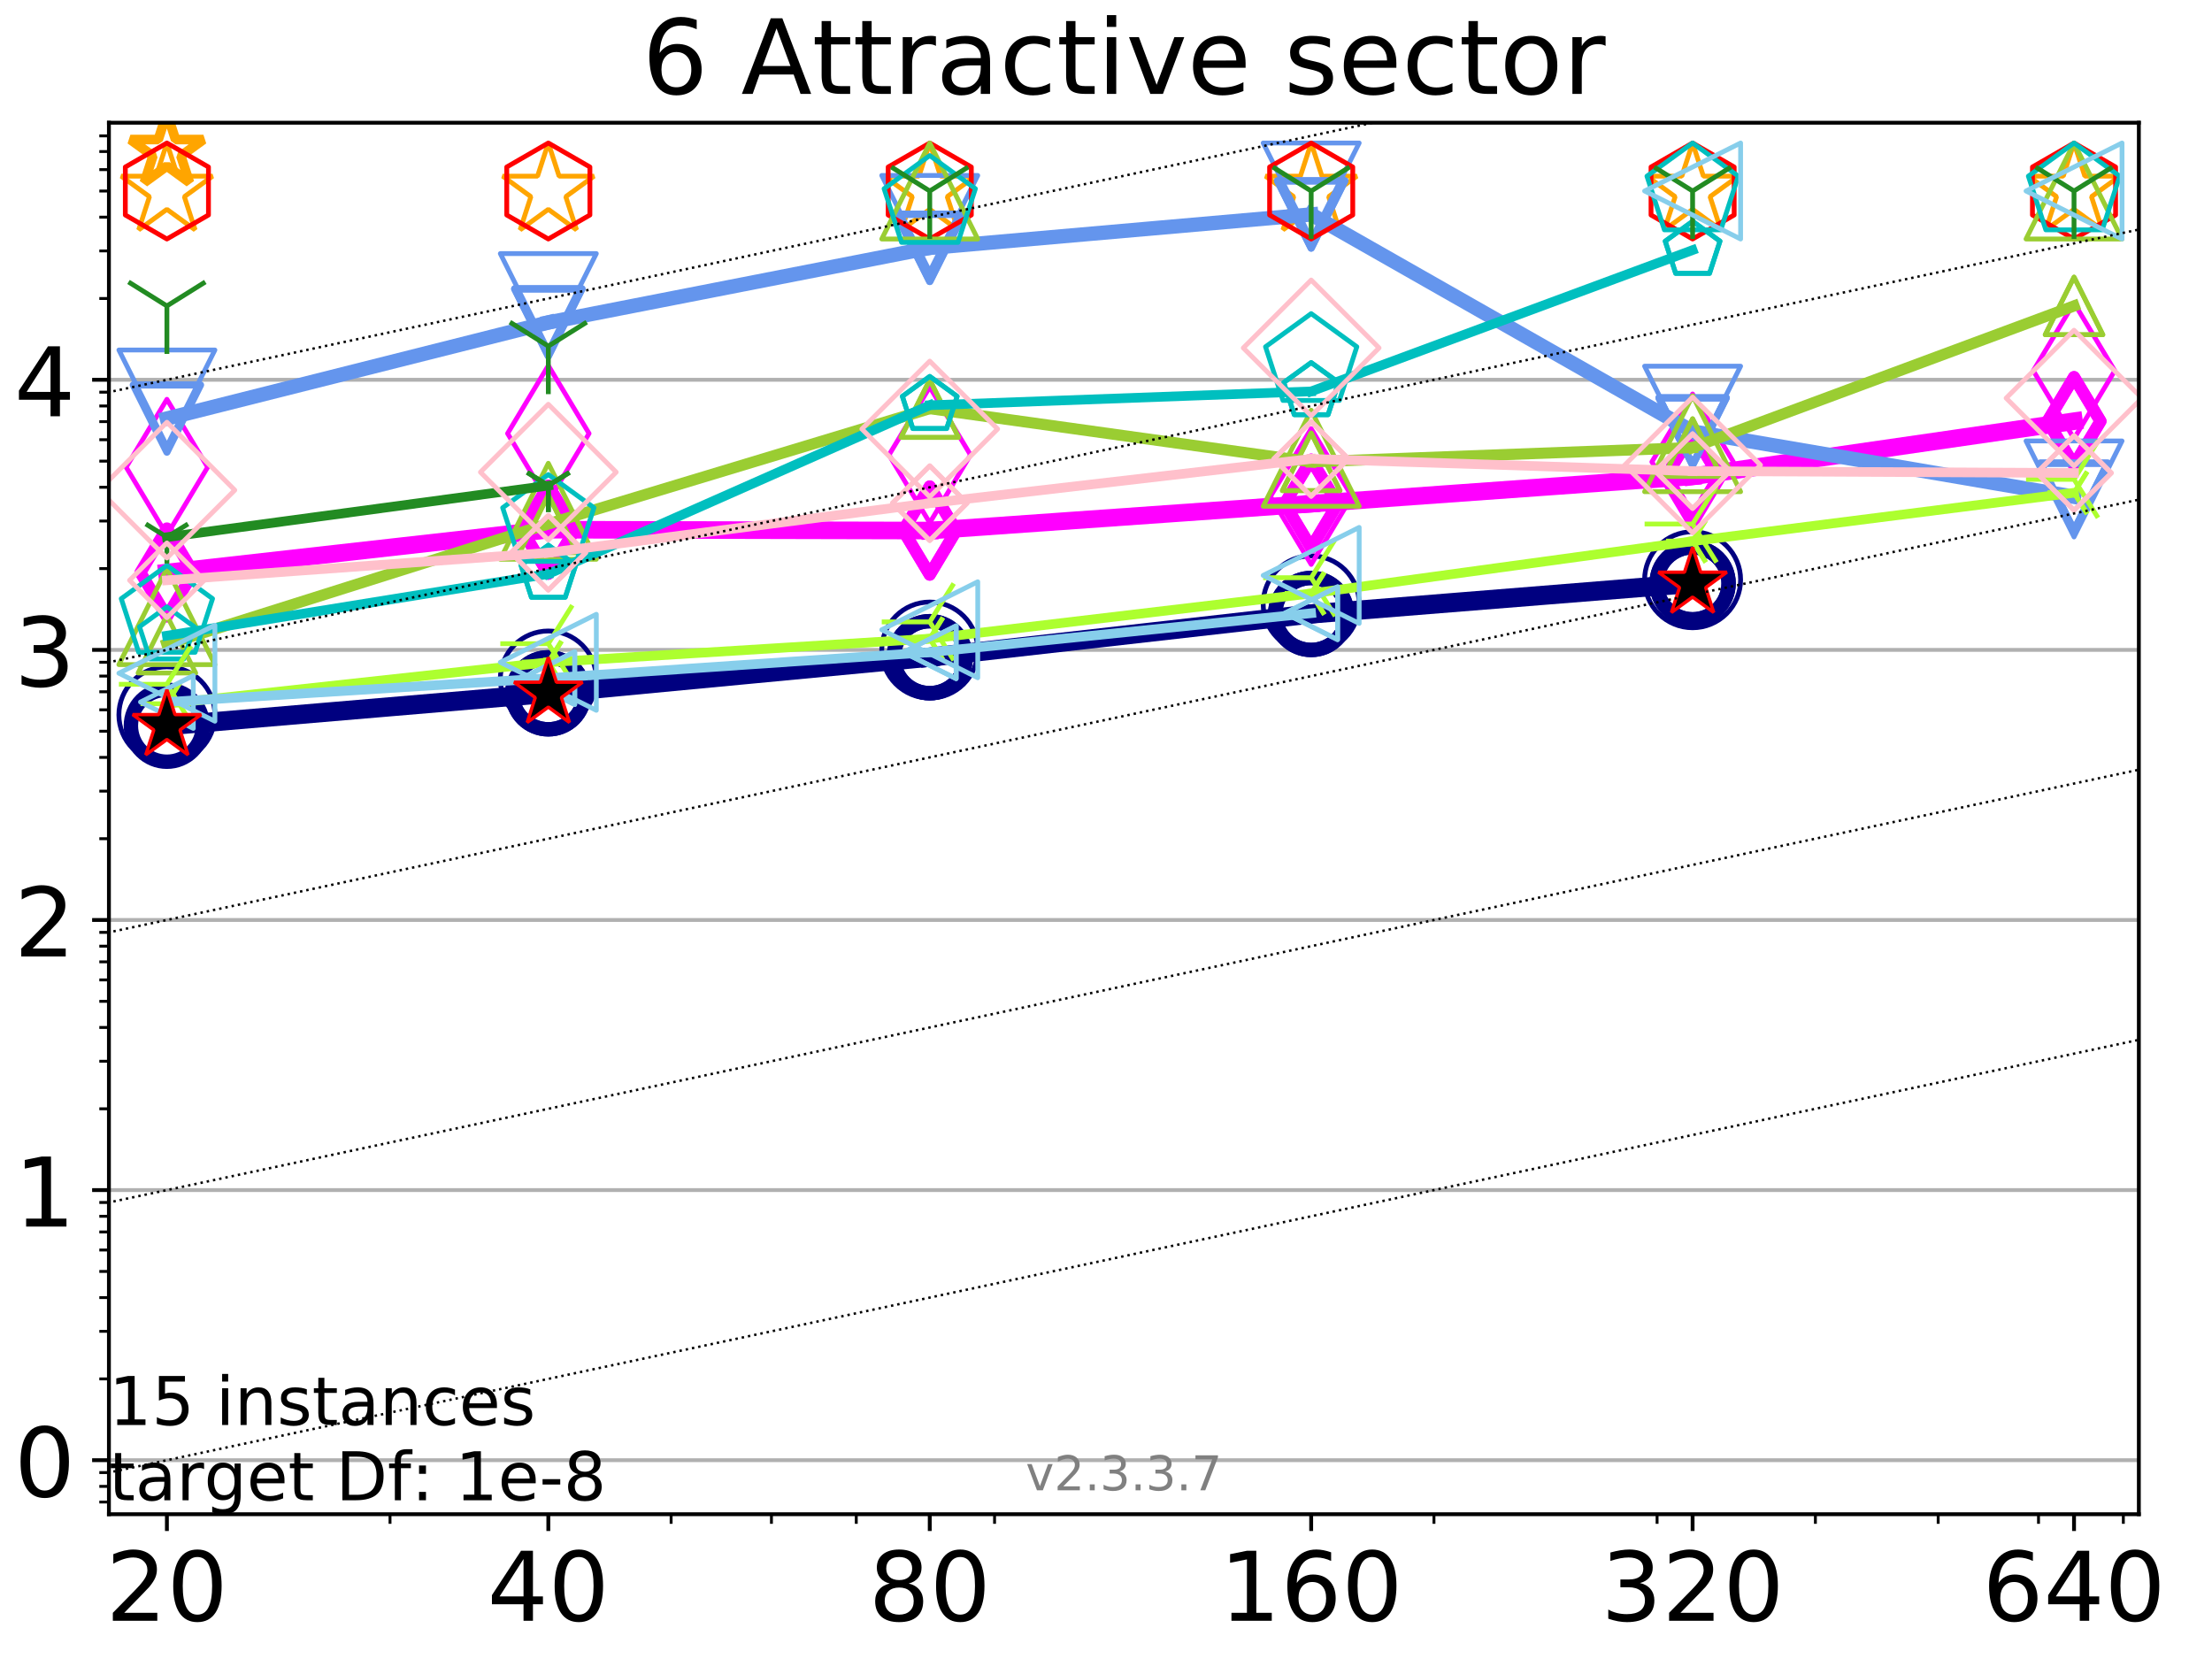 <?xml version="1.0" encoding="utf-8" standalone="no"?>
<!DOCTYPE svg PUBLIC "-//W3C//DTD SVG 1.1//EN"
  "http://www.w3.org/Graphics/SVG/1.1/DTD/svg11.dtd">
<!-- Created with matplotlib (https://matplotlib.org/) -->
<svg height="345.6pt" version="1.1" viewBox="0 0 460.8 345.6" width="460.8pt" xmlns="http://www.w3.org/2000/svg" xmlns:xlink="http://www.w3.org/1999/xlink">
 <defs>
  <style type="text/css">
*{stroke-linecap:butt;stroke-linejoin:round;}
  </style>
 </defs>
 <g id="figure_1">
  <g id="patch_1">
   <path d="M 0 345.6 
L 460.8 345.6 
L 460.8 0 
L 0 0 
z
" style="fill:#ffffff;"/>
  </g>
  <g id="axes_1">
   <g id="patch_2">
    <path d="M 22.69 315.44 
L 445.56 315.44 
L 445.56 25.56 
L 22.69 25.56 
z
" style="fill:#ffffff;"/>
   </g>
   <g id="matplotlib.axis_1">
    <g id="xtick_1">
     <g id="line2d_1">
      <defs>
       <path d="M 0 0 
L 0 3.5 
" id="mae8a6506c6" style="stroke:#000000;stroke-width:0.8;"/>
      </defs>
      <g>
       <use style="stroke:#000000;stroke-width:0.8;" x="34.768" xlink:href="#mae8a6506c6" y="315.44"/>
      </g>
     </g>
     <g id="text_1">
      <!-- 20 -->
      <defs>
       <path d="M 19.188 8.297 
L 53.609 8.297 
L 53.609 0 
L 7.328 0 
L 7.328 8.297 
Q 12.938 14.109 22.625 23.891 
Q 32.328 33.688 34.812 36.531 
Q 39.547 41.844 41.422 45.531 
Q 43.312 49.219 43.312 52.781 
Q 43.312 58.594 39.234 62.25 
Q 35.156 65.922 28.609 65.922 
Q 23.969 65.922 18.812 64.312 
Q 13.672 62.703 7.812 59.422 
L 7.812 69.391 
Q 13.766 71.781 18.938 73 
Q 24.125 74.219 28.422 74.219 
Q 39.75 74.219 46.484 68.547 
Q 53.219 62.891 53.219 53.422 
Q 53.219 48.922 51.531 44.891 
Q 49.859 40.875 45.406 35.406 
Q 44.188 33.984 37.641 27.219 
Q 31.109 20.453 19.188 8.297 
z
" id="DejaVuSans-50"/>
       <path d="M 31.781 66.406 
Q 24.172 66.406 20.328 58.906 
Q 16.5 51.422 16.5 36.375 
Q 16.5 21.391 20.328 13.891 
Q 24.172 6.391 31.781 6.391 
Q 39.453 6.391 43.281 13.891 
Q 47.125 21.391 47.125 36.375 
Q 47.125 51.422 43.281 58.906 
Q 39.453 66.406 31.781 66.406 
z
M 31.781 74.219 
Q 44.047 74.219 50.516 64.516 
Q 56.984 54.828 56.984 36.375 
Q 56.984 17.969 50.516 8.266 
Q 44.047 -1.422 31.781 -1.422 
Q 19.531 -1.422 13.062 8.266 
Q 6.594 17.969 6.594 36.375 
Q 6.594 54.828 13.062 64.516 
Q 19.531 74.219 31.781 74.219 
z
" id="DejaVuSans-48"/>
      </defs>
      <g transform="translate(22.043 337.637)scale(0.2 -0.2)">
       <use xlink:href="#DejaVuSans-50"/>
       <use x="63.623" xlink:href="#DejaVuSans-48"/>
      </g>
     </g>
    </g>
    <g id="xtick_2">
     <g id="line2d_2">
      <g>
       <use style="stroke:#000000;stroke-width:0.8;" x="114.226" xlink:href="#mae8a6506c6" y="315.44"/>
      </g>
     </g>
     <g id="text_2">
      <!-- 40 -->
      <defs>
       <path d="M 37.797 64.312 
L 12.891 25.391 
L 37.797 25.391 
z
M 35.203 72.906 
L 47.609 72.906 
L 47.609 25.391 
L 58.016 25.391 
L 58.016 17.188 
L 47.609 17.188 
L 47.609 0 
L 37.797 0 
L 37.797 17.188 
L 4.891 17.188 
L 4.891 26.703 
z
" id="DejaVuSans-52"/>
      </defs>
      <g transform="translate(101.501 337.637)scale(0.2 -0.2)">
       <use xlink:href="#DejaVuSans-52"/>
       <use x="63.623" xlink:href="#DejaVuSans-48"/>
      </g>
     </g>
    </g>
    <g id="xtick_3">
     <g id="line2d_3">
      <g>
       <use style="stroke:#000000;stroke-width:0.8;" x="193.684" xlink:href="#mae8a6506c6" y="315.44"/>
      </g>
     </g>
     <g id="text_3">
      <!-- 80 -->
      <defs>
       <path d="M 31.781 34.625 
Q 24.75 34.625 20.719 30.859 
Q 16.703 27.094 16.703 20.516 
Q 16.703 13.922 20.719 10.156 
Q 24.75 6.391 31.781 6.391 
Q 38.812 6.391 42.859 10.172 
Q 46.922 13.969 46.922 20.516 
Q 46.922 27.094 42.891 30.859 
Q 38.875 34.625 31.781 34.625 
z
M 21.922 38.812 
Q 15.578 40.375 12.031 44.719 
Q 8.5 49.078 8.5 55.328 
Q 8.5 64.062 14.719 69.141 
Q 20.953 74.219 31.781 74.219 
Q 42.672 74.219 48.875 69.141 
Q 55.078 64.062 55.078 55.328 
Q 55.078 49.078 51.531 44.719 
Q 48 40.375 41.703 38.812 
Q 48.828 37.156 52.797 32.312 
Q 56.781 27.484 56.781 20.516 
Q 56.781 9.906 50.312 4.234 
Q 43.844 -1.422 31.781 -1.422 
Q 19.734 -1.422 13.25 4.234 
Q 6.781 9.906 6.781 20.516 
Q 6.781 27.484 10.781 32.312 
Q 14.797 37.156 21.922 38.812 
z
M 18.312 54.391 
Q 18.312 48.734 21.844 45.562 
Q 25.391 42.391 31.781 42.391 
Q 38.141 42.391 41.719 45.562 
Q 45.312 48.734 45.312 54.391 
Q 45.312 60.062 41.719 63.234 
Q 38.141 66.406 31.781 66.406 
Q 25.391 66.406 21.844 63.234 
Q 18.312 60.062 18.312 54.391 
z
" id="DejaVuSans-56"/>
      </defs>
      <g transform="translate(180.959 337.637)scale(0.2 -0.2)">
       <use xlink:href="#DejaVuSans-56"/>
       <use x="63.623" xlink:href="#DejaVuSans-48"/>
      </g>
     </g>
    </g>
    <g id="xtick_4">
     <g id="line2d_4">
      <g>
       <use style="stroke:#000000;stroke-width:0.8;" x="273.142" xlink:href="#mae8a6506c6" y="315.44"/>
      </g>
     </g>
     <g id="text_4">
      <!-- 160 -->
      <defs>
       <path d="M 12.406 8.297 
L 28.516 8.297 
L 28.516 63.922 
L 10.984 60.406 
L 10.984 69.391 
L 28.422 72.906 
L 38.281 72.906 
L 38.281 8.297 
L 54.391 8.297 
L 54.391 0 
L 12.406 0 
z
" id="DejaVuSans-49"/>
       <path d="M 33.016 40.375 
Q 26.375 40.375 22.484 35.828 
Q 18.609 31.297 18.609 23.391 
Q 18.609 15.531 22.484 10.953 
Q 26.375 6.391 33.016 6.391 
Q 39.656 6.391 43.531 10.953 
Q 47.406 15.531 47.406 23.391 
Q 47.406 31.297 43.531 35.828 
Q 39.656 40.375 33.016 40.375 
z
M 52.594 71.297 
L 52.594 62.312 
Q 48.875 64.062 45.094 64.984 
Q 41.312 65.922 37.594 65.922 
Q 27.828 65.922 22.672 59.328 
Q 17.531 52.734 16.797 39.406 
Q 19.672 43.656 24.016 45.922 
Q 28.375 48.188 33.594 48.188 
Q 44.578 48.188 50.953 41.516 
Q 57.328 34.859 57.328 23.391 
Q 57.328 12.156 50.688 5.359 
Q 44.047 -1.422 33.016 -1.422 
Q 20.359 -1.422 13.672 8.266 
Q 6.984 17.969 6.984 36.375 
Q 6.984 53.656 15.188 63.938 
Q 23.391 74.219 37.203 74.219 
Q 40.922 74.219 44.703 73.484 
Q 48.484 72.75 52.594 71.297 
z
" id="DejaVuSans-54"/>
      </defs>
      <g transform="translate(254.054 337.637)scale(0.2 -0.2)">
       <use xlink:href="#DejaVuSans-49"/>
       <use x="63.623" xlink:href="#DejaVuSans-54"/>
       <use x="127.246" xlink:href="#DejaVuSans-48"/>
      </g>
     </g>
    </g>
    <g id="xtick_5">
     <g id="line2d_5">
      <g>
       <use style="stroke:#000000;stroke-width:0.8;" x="352.6" xlink:href="#mae8a6506c6" y="315.44"/>
      </g>
     </g>
     <g id="text_5">
      <!-- 320 -->
      <defs>
       <path d="M 40.578 39.312 
Q 47.656 37.797 51.625 33 
Q 55.609 28.219 55.609 21.188 
Q 55.609 10.406 48.188 4.484 
Q 40.766 -1.422 27.094 -1.422 
Q 22.516 -1.422 17.656 -0.516 
Q 12.797 0.391 7.625 2.203 
L 7.625 11.719 
Q 11.719 9.328 16.594 8.109 
Q 21.484 6.891 26.812 6.891 
Q 36.078 6.891 40.938 10.547 
Q 45.797 14.203 45.797 21.188 
Q 45.797 27.641 41.281 31.266 
Q 36.766 34.906 28.719 34.906 
L 20.219 34.906 
L 20.219 43.016 
L 29.109 43.016 
Q 36.375 43.016 40.234 45.922 
Q 44.094 48.828 44.094 54.297 
Q 44.094 59.906 40.109 62.906 
Q 36.141 65.922 28.719 65.922 
Q 24.656 65.922 20.016 65.031 
Q 15.375 64.156 9.812 62.312 
L 9.812 71.094 
Q 15.438 72.656 20.344 73.438 
Q 25.25 74.219 29.594 74.219 
Q 40.828 74.219 47.359 69.109 
Q 53.906 64.016 53.906 55.328 
Q 53.906 49.266 50.438 45.094 
Q 46.969 40.922 40.578 39.312 
z
" id="DejaVuSans-51"/>
      </defs>
      <g transform="translate(333.512 337.637)scale(0.2 -0.2)">
       <use xlink:href="#DejaVuSans-51"/>
       <use x="63.623" xlink:href="#DejaVuSans-50"/>
       <use x="127.246" xlink:href="#DejaVuSans-48"/>
      </g>
     </g>
    </g>
    <g id="xtick_6">
     <g id="line2d_6">
      <g>
       <use style="stroke:#000000;stroke-width:0.8;" x="432.058" xlink:href="#mae8a6506c6" y="315.44"/>
      </g>
     </g>
     <g id="text_6">
      <!-- 640 -->
      <g transform="translate(412.97 337.637)scale(0.2 -0.2)">
       <use xlink:href="#DejaVuSans-54"/>
       <use x="63.623" xlink:href="#DejaVuSans-52"/>
       <use x="127.246" xlink:href="#DejaVuSans-48"/>
      </g>
     </g>
    </g>
    <g id="xtick_7">
     <g id="line2d_7">
      <defs>
       <path d="M 0 0 
L 0 2 
" id="m23f7db4c74" style="stroke:#000000;stroke-width:0.6;"/>
      </defs>
      <g>
       <use style="stroke:#000000;stroke-width:0.6;" x="81.248" xlink:href="#m23f7db4c74" y="315.44"/>
      </g>
     </g>
    </g>
    <g id="xtick_8">
     <g id="line2d_8">
      <g>
       <use style="stroke:#000000;stroke-width:0.6;" x="139.806" xlink:href="#m23f7db4c74" y="315.44"/>
      </g>
     </g>
    </g>
    <g id="xtick_9">
     <g id="line2d_9">
      <g>
       <use style="stroke:#000000;stroke-width:0.6;" x="160.706" xlink:href="#m23f7db4c74" y="315.44"/>
      </g>
     </g>
    </g>
    <g id="xtick_10">
     <g id="line2d_10">
      <g>
       <use style="stroke:#000000;stroke-width:0.6;" x="178.377" xlink:href="#m23f7db4c74" y="315.44"/>
      </g>
     </g>
    </g>
    <g id="xtick_11">
     <g id="line2d_11">
      <g>
       <use style="stroke:#000000;stroke-width:0.6;" x="207.186" xlink:href="#m23f7db4c74" y="315.44"/>
      </g>
     </g>
    </g>
    <g id="xtick_12">
     <g id="line2d_12">
      <g>
       <use style="stroke:#000000;stroke-width:0.6;" x="298.721" xlink:href="#m23f7db4c74" y="315.44"/>
      </g>
     </g>
    </g>
    <g id="xtick_13">
     <g id="line2d_13">
      <g>
       <use style="stroke:#000000;stroke-width:0.6;" x="345.201" xlink:href="#m23f7db4c74" y="315.44"/>
      </g>
     </g>
    </g>
    <g id="xtick_14">
     <g id="line2d_14">
      <g>
       <use style="stroke:#000000;stroke-width:0.6;" x="378.179" xlink:href="#m23f7db4c74" y="315.44"/>
      </g>
     </g>
    </g>
    <g id="xtick_15">
     <g id="line2d_15">
      <g>
       <use style="stroke:#000000;stroke-width:0.6;" x="403.759" xlink:href="#m23f7db4c74" y="315.44"/>
      </g>
     </g>
    </g>
    <g id="xtick_16">
     <g id="line2d_16">
      <g>
       <use style="stroke:#000000;stroke-width:0.6;" x="424.659" xlink:href="#m23f7db4c74" y="315.44"/>
      </g>
     </g>
    </g>
    <g id="xtick_17">
     <g id="line2d_17">
      <g>
       <use style="stroke:#000000;stroke-width:0.6;" x="442.33" xlink:href="#m23f7db4c74" y="315.44"/>
      </g>
     </g>
    </g>
   </g>
   <g id="matplotlib.axis_2">
    <g id="ytick_1">
     <g id="line2d_18">
      <path clip-path="url(#p5036b4a469)" d="M 22.69 304.187 
L 445.56 304.187 
" style="fill:none;stroke:#b0b0b0;stroke-linecap:square;stroke-width:0.8;"/>
     </g>
     <g id="line2d_19">
      <defs>
       <path d="M 0 0 
L -3.5 0 
" id="m33e5970d73" style="stroke:#000000;stroke-width:0.8;"/>
      </defs>
      <g>
       <use style="stroke:#000000;stroke-width:0.8;" x="22.69" xlink:href="#m33e5970d73" y="304.187"/>
      </g>
     </g>
     <g id="text_7">
      <!-- 0 -->
      <g transform="translate(2.965 311.785)scale(0.2 -0.2)">
       <use xlink:href="#DejaVuSans-48"/>
      </g>
     </g>
    </g>
    <g id="ytick_2">
     <g id="line2d_20">
      <path clip-path="url(#p5036b4a469)" d="M 22.69 247.92 
L 445.56 247.92 
" style="fill:none;stroke:#b0b0b0;stroke-linecap:square;stroke-width:0.8;"/>
     </g>
     <g id="line2d_21">
      <g>
       <use style="stroke:#000000;stroke-width:0.8;" x="22.69" xlink:href="#m33e5970d73" y="247.92"/>
      </g>
     </g>
     <g id="text_8">
      <!-- 1 -->
      <g transform="translate(2.965 255.518)scale(0.2 -0.2)">
       <use xlink:href="#DejaVuSans-49"/>
      </g>
     </g>
    </g>
    <g id="ytick_3">
     <g id="line2d_22">
      <path clip-path="url(#p5036b4a469)" d="M 22.69 191.653 
L 445.56 191.653 
" style="fill:none;stroke:#b0b0b0;stroke-linecap:square;stroke-width:0.8;"/>
     </g>
     <g id="line2d_23">
      <g>
       <use style="stroke:#000000;stroke-width:0.8;" x="22.69" xlink:href="#m33e5970d73" y="191.653"/>
      </g>
     </g>
     <g id="text_9">
      <!-- 2 -->
      <g transform="translate(2.965 199.251)scale(0.2 -0.2)">
       <use xlink:href="#DejaVuSans-50"/>
      </g>
     </g>
    </g>
    <g id="ytick_4">
     <g id="line2d_24">
      <path clip-path="url(#p5036b4a469)" d="M 22.69 135.386 
L 445.56 135.386 
" style="fill:none;stroke:#b0b0b0;stroke-linecap:square;stroke-width:0.8;"/>
     </g>
     <g id="line2d_25">
      <g>
       <use style="stroke:#000000;stroke-width:0.8;" x="22.69" xlink:href="#m33e5970d73" y="135.386"/>
      </g>
     </g>
     <g id="text_10">
      <!-- 3 -->
      <g transform="translate(2.965 142.984)scale(0.2 -0.2)">
       <use xlink:href="#DejaVuSans-51"/>
      </g>
     </g>
    </g>
    <g id="ytick_5">
     <g id="line2d_26">
      <path clip-path="url(#p5036b4a469)" d="M 22.69 79.119 
L 445.56 79.119 
" style="fill:none;stroke:#b0b0b0;stroke-linecap:square;stroke-width:0.8;"/>
     </g>
     <g id="line2d_27">
      <g>
       <use style="stroke:#000000;stroke-width:0.8;" x="22.69" xlink:href="#m33e5970d73" y="79.119"/>
      </g>
     </g>
     <g id="text_11">
      <!-- 4 -->
      <g transform="translate(2.965 86.718)scale(0.2 -0.2)">
       <use xlink:href="#DejaVuSans-52"/>
      </g>
     </g>
    </g>
    <g id="ytick_6">
     <g id="line2d_28">
      <defs>
       <path d="M 0 0 
L -2 0 
" id="me83d3157e0" style="stroke:#000000;stroke-width:0.6;"/>
      </defs>
      <g>
       <use style="stroke:#000000;stroke-width:0.6;" x="22.69" xlink:href="#me83d3157e0" y="312.902"/>
      </g>
     </g>
    </g>
    <g id="ytick_7">
     <g id="line2d_29">
      <g>
       <use style="stroke:#000000;stroke-width:0.6;" x="22.69" xlink:href="#me83d3157e0" y="309.639"/>
      </g>
     </g>
    </g>
    <g id="ytick_8">
     <g id="line2d_30">
      <g>
       <use style="stroke:#000000;stroke-width:0.6;" x="22.69" xlink:href="#me83d3157e0" y="306.761"/>
      </g>
     </g>
    </g>
    <g id="ytick_9">
     <g id="line2d_31">
      <g>
       <use style="stroke:#000000;stroke-width:0.6;" x="22.69" xlink:href="#me83d3157e0" y="287.249"/>
      </g>
     </g>
    </g>
    <g id="ytick_10">
     <g id="line2d_32">
      <g>
       <use style="stroke:#000000;stroke-width:0.6;" x="22.69" xlink:href="#me83d3157e0" y="277.34"/>
      </g>
     </g>
    </g>
    <g id="ytick_11">
     <g id="line2d_33">
      <g>
       <use style="stroke:#000000;stroke-width:0.6;" x="22.69" xlink:href="#me83d3157e0" y="270.311"/>
      </g>
     </g>
    </g>
    <g id="ytick_12">
     <g id="line2d_34">
      <g>
       <use style="stroke:#000000;stroke-width:0.6;" x="22.69" xlink:href="#me83d3157e0" y="264.858"/>
      </g>
     </g>
    </g>
    <g id="ytick_13">
     <g id="line2d_35">
      <g>
       <use style="stroke:#000000;stroke-width:0.6;" x="22.69" xlink:href="#me83d3157e0" y="260.402"/>
      </g>
     </g>
    </g>
    <g id="ytick_14">
     <g id="line2d_36">
      <g>
       <use style="stroke:#000000;stroke-width:0.6;" x="22.69" xlink:href="#me83d3157e0" y="256.636"/>
      </g>
     </g>
    </g>
    <g id="ytick_15">
     <g id="line2d_37">
      <g>
       <use style="stroke:#000000;stroke-width:0.6;" x="22.69" xlink:href="#me83d3157e0" y="253.373"/>
      </g>
     </g>
    </g>
    <g id="ytick_16">
     <g id="line2d_38">
      <g>
       <use style="stroke:#000000;stroke-width:0.6;" x="22.69" xlink:href="#me83d3157e0" y="250.494"/>
      </g>
     </g>
    </g>
    <g id="ytick_17">
     <g id="line2d_39">
      <g>
       <use style="stroke:#000000;stroke-width:0.6;" x="22.69" xlink:href="#me83d3157e0" y="230.982"/>
      </g>
     </g>
    </g>
    <g id="ytick_18">
     <g id="line2d_40">
      <g>
       <use style="stroke:#000000;stroke-width:0.6;" x="22.69" xlink:href="#me83d3157e0" y="221.074"/>
      </g>
     </g>
    </g>
    <g id="ytick_19">
     <g id="line2d_41">
      <g>
       <use style="stroke:#000000;stroke-width:0.6;" x="22.69" xlink:href="#me83d3157e0" y="214.044"/>
      </g>
     </g>
    </g>
    <g id="ytick_20">
     <g id="line2d_42">
      <g>
       <use style="stroke:#000000;stroke-width:0.6;" x="22.69" xlink:href="#me83d3157e0" y="208.591"/>
      </g>
     </g>
    </g>
    <g id="ytick_21">
     <g id="line2d_43">
      <g>
       <use style="stroke:#000000;stroke-width:0.6;" x="22.69" xlink:href="#me83d3157e0" y="204.136"/>
      </g>
     </g>
    </g>
    <g id="ytick_22">
     <g id="line2d_44">
      <g>
       <use style="stroke:#000000;stroke-width:0.6;" x="22.69" xlink:href="#me83d3157e0" y="200.369"/>
      </g>
     </g>
    </g>
    <g id="ytick_23">
     <g id="line2d_45">
      <g>
       <use style="stroke:#000000;stroke-width:0.6;" x="22.69" xlink:href="#me83d3157e0" y="197.106"/>
      </g>
     </g>
    </g>
    <g id="ytick_24">
     <g id="line2d_46">
      <g>
       <use style="stroke:#000000;stroke-width:0.6;" x="22.69" xlink:href="#me83d3157e0" y="194.227"/>
      </g>
     </g>
    </g>
    <g id="ytick_25">
     <g id="line2d_47">
      <g>
       <use style="stroke:#000000;stroke-width:0.6;" x="22.69" xlink:href="#me83d3157e0" y="174.715"/>
      </g>
     </g>
    </g>
    <g id="ytick_26">
     <g id="line2d_48">
      <g>
       <use style="stroke:#000000;stroke-width:0.6;" x="22.69" xlink:href="#me83d3157e0" y="164.807"/>
      </g>
     </g>
    </g>
    <g id="ytick_27">
     <g id="line2d_49">
      <g>
       <use style="stroke:#000000;stroke-width:0.6;" x="22.69" xlink:href="#me83d3157e0" y="157.777"/>
      </g>
     </g>
    </g>
    <g id="ytick_28">
     <g id="line2d_50">
      <g>
       <use style="stroke:#000000;stroke-width:0.6;" x="22.69" xlink:href="#me83d3157e0" y="152.324"/>
      </g>
     </g>
    </g>
    <g id="ytick_29">
     <g id="line2d_51">
      <g>
       <use style="stroke:#000000;stroke-width:0.6;" x="22.69" xlink:href="#me83d3157e0" y="147.869"/>
      </g>
     </g>
    </g>
    <g id="ytick_30">
     <g id="line2d_52">
      <g>
       <use style="stroke:#000000;stroke-width:0.6;" x="22.69" xlink:href="#me83d3157e0" y="144.102"/>
      </g>
     </g>
    </g>
    <g id="ytick_31">
     <g id="line2d_53">
      <g>
       <use style="stroke:#000000;stroke-width:0.6;" x="22.69" xlink:href="#me83d3157e0" y="140.839"/>
      </g>
     </g>
    </g>
    <g id="ytick_32">
     <g id="line2d_54">
      <g>
       <use style="stroke:#000000;stroke-width:0.6;" x="22.69" xlink:href="#me83d3157e0" y="137.961"/>
      </g>
     </g>
    </g>
    <g id="ytick_33">
     <g id="line2d_55">
      <g>
       <use style="stroke:#000000;stroke-width:0.6;" x="22.69" xlink:href="#me83d3157e0" y="118.448"/>
      </g>
     </g>
    </g>
    <g id="ytick_34">
     <g id="line2d_56">
      <g>
       <use style="stroke:#000000;stroke-width:0.6;" x="22.69" xlink:href="#me83d3157e0" y="108.54"/>
      </g>
     </g>
    </g>
    <g id="ytick_35">
     <g id="line2d_57">
      <g>
       <use style="stroke:#000000;stroke-width:0.6;" x="22.69" xlink:href="#me83d3157e0" y="101.51"/>
      </g>
     </g>
    </g>
    <g id="ytick_36">
     <g id="line2d_58">
      <g>
       <use style="stroke:#000000;stroke-width:0.6;" x="22.69" xlink:href="#me83d3157e0" y="96.057"/>
      </g>
     </g>
    </g>
    <g id="ytick_37">
     <g id="line2d_59">
      <g>
       <use style="stroke:#000000;stroke-width:0.6;" x="22.69" xlink:href="#me83d3157e0" y="91.602"/>
      </g>
     </g>
    </g>
    <g id="ytick_38">
     <g id="line2d_60">
      <g>
       <use style="stroke:#000000;stroke-width:0.6;" x="22.69" xlink:href="#me83d3157e0" y="87.835"/>
      </g>
     </g>
    </g>
    <g id="ytick_39">
     <g id="line2d_61">
      <g>
       <use style="stroke:#000000;stroke-width:0.6;" x="22.69" xlink:href="#me83d3157e0" y="84.572"/>
      </g>
     </g>
    </g>
    <g id="ytick_40">
     <g id="line2d_62">
      <g>
       <use style="stroke:#000000;stroke-width:0.6;" x="22.69" xlink:href="#me83d3157e0" y="81.694"/>
      </g>
     </g>
    </g>
    <g id="ytick_41">
     <g id="line2d_63">
      <g>
       <use style="stroke:#000000;stroke-width:0.6;" x="22.69" xlink:href="#me83d3157e0" y="62.181"/>
      </g>
     </g>
    </g>
    <g id="ytick_42">
     <g id="line2d_64">
      <g>
       <use style="stroke:#000000;stroke-width:0.6;" x="22.69" xlink:href="#me83d3157e0" y="52.273"/>
      </g>
     </g>
    </g>
    <g id="ytick_43">
     <g id="line2d_65">
      <g>
       <use style="stroke:#000000;stroke-width:0.6;" x="22.69" xlink:href="#me83d3157e0" y="45.243"/>
      </g>
     </g>
    </g>
    <g id="ytick_44">
     <g id="line2d_66">
      <g>
       <use style="stroke:#000000;stroke-width:0.6;" x="22.69" xlink:href="#me83d3157e0" y="39.79"/>
      </g>
     </g>
    </g>
    <g id="ytick_45">
     <g id="line2d_67">
      <g>
       <use style="stroke:#000000;stroke-width:0.6;" x="22.69" xlink:href="#me83d3157e0" y="35.335"/>
      </g>
     </g>
    </g>
    <g id="ytick_46">
     <g id="line2d_68">
      <g>
       <use style="stroke:#000000;stroke-width:0.6;" x="22.69" xlink:href="#me83d3157e0" y="31.568"/>
      </g>
     </g>
    </g>
    <g id="ytick_47">
     <g id="line2d_69">
      <g>
       <use style="stroke:#000000;stroke-width:0.6;" x="22.69" xlink:href="#me83d3157e0" y="28.305"/>
      </g>
     </g>
    </g>
   </g>
   <g id="line2d_70">
    <path clip-path="url(#p5036b4a469)" d="M 34.768 151.182 
L 114.226 144.432 
" style="fill:none;stroke:#000080;stroke-linecap:square;stroke-width:4;"/>
    <defs>
     <path d="M 0 7.5 
C 1.989 7.5 3.897 6.71 5.303 5.303 
C 6.71 3.897 7.5 1.989 7.5 0 
C 7.5 -1.989 6.71 -3.897 5.303 -5.303 
C 3.897 -6.71 1.989 -7.5 0 -7.5 
C -1.989 -7.5 -3.897 -6.71 -5.303 -5.303 
C -6.71 -3.897 -7.5 -1.989 -7.5 0 
C -7.5 1.989 -6.71 3.897 -5.303 5.303 
C -3.897 6.71 -1.989 7.5 0 7.5 
z
" id="m26928a23e1" style="stroke:#000080;stroke-width:3;"/>
    </defs>
    <g clip-path="url(#p5036b4a469)">
     <use style="fill-opacity:0;stroke:#000080;stroke-width:3;" x="34.768" xlink:href="#m26928a23e1" y="151.182"/>
     <use style="fill-opacity:0;stroke:#000080;stroke-width:3;" x="114.226" xlink:href="#m26928a23e1" y="144.432"/>
    </g>
   </g>
   <g id="line2d_71">
    <path clip-path="url(#p5036b4a469)" d="M 114.226 144.432 
L 193.684 136.901 
" style="fill:none;stroke:#000080;stroke-linecap:square;stroke-width:4;"/>
    <g clip-path="url(#p5036b4a469)">
     <use style="fill-opacity:0;stroke:#000080;stroke-width:3;" x="114.226" xlink:href="#m26928a23e1" y="144.432"/>
     <use style="fill-opacity:0;stroke:#000080;stroke-width:3;" x="193.684" xlink:href="#m26928a23e1" y="136.901"/>
    </g>
   </g>
   <g id="line2d_72">
    <path clip-path="url(#p5036b4a469)" d="M 193.684 136.901 
L 273.142 127.9 
" style="fill:none;stroke:#000080;stroke-linecap:square;stroke-width:4;"/>
    <g clip-path="url(#p5036b4a469)">
     <use style="fill-opacity:0;stroke:#000080;stroke-width:3;" x="193.684" xlink:href="#m26928a23e1" y="136.901"/>
     <use style="fill-opacity:0;stroke:#000080;stroke-width:3;" x="273.142" xlink:href="#m26928a23e1" y="127.9"/>
    </g>
   </g>
   <g id="line2d_73">
    <path clip-path="url(#p5036b4a469)" d="M 273.142 127.9 
L 352.6 121.515 
" style="fill:none;stroke:#000080;stroke-linecap:square;stroke-width:4;"/>
    <g clip-path="url(#p5036b4a469)">
     <use style="fill-opacity:0;stroke:#000080;stroke-width:3;" x="273.142" xlink:href="#m26928a23e1" y="127.9"/>
     <use style="fill-opacity:0;stroke:#000080;stroke-width:3;" x="352.6" xlink:href="#m26928a23e1" y="121.515"/>
    </g>
   </g>
   <g id="line2d_74">
    <path clip-path="url(#p5036b4a469)" d="M 352.6 121.515 
" style="fill:none;stroke:#000080;stroke-linecap:square;stroke-width:4;"/>
    <g clip-path="url(#p5036b4a469)">
     <use style="fill-opacity:0;stroke:#000080;stroke-width:3;" x="352.6" xlink:href="#m26928a23e1" y="121.515"/>
    </g>
   </g>
   <g id="line2d_75"/>
   <g id="line2d_76">
    <defs>
     <path d="M 0 10 
C 2.652 10 5.196 8.946 7.071 7.071 
C 8.946 5.196 10 2.652 10 0 
C 10 -2.652 8.946 -5.196 7.071 -7.071 
C 5.196 -8.946 2.652 -10 0 -10 
C -2.652 -10 -5.196 -8.946 -7.071 -7.071 
C -8.946 -5.196 -10 -2.652 -10 0 
C -10 2.652 -8.946 5.196 -7.071 7.071 
C -5.196 8.946 -2.652 10 0 10 
z
" id="m6205919548" style="stroke:#000080;"/>
    </defs>
    <g clip-path="url(#p5036b4a469)">
     <use style="fill-opacity:0;stroke:#000080;" x="34.768" xlink:href="#m6205919548" y="148.909"/>
     <use style="fill-opacity:0;stroke:#000080;" x="114.226" xlink:href="#m6205919548" y="141.447"/>
     <use style="fill-opacity:0;stroke:#000080;" x="193.684" xlink:href="#m6205919548" y="135.417"/>
     <use style="fill-opacity:0;stroke:#000080;" x="273.142" xlink:href="#m6205919548" y="125.791"/>
     <use style="fill-opacity:0;stroke:#000080;" x="352.6" xlink:href="#m6205919548" y="120.772"/>
    </g>
   </g>
   <g id="line2d_77">
    <path clip-path="url(#p5036b4a469)" d="M 34.768 119.267 
L 114.226 110.34 
" style="fill:none;stroke:#ff00ff;stroke-linecap:square;stroke-width:3.667;"/>
    <defs>
     <path d="M 0 9.192 
L 5.515 0 
L 0 -9.192 
L -5.515 0 
z
" id="m34e196fedf" style="stroke:#ff00ff;stroke-linejoin:miter;stroke-width:2.5;"/>
    </defs>
    <g clip-path="url(#p5036b4a469)">
     <use style="fill-opacity:0;stroke:#ff00ff;stroke-linejoin:miter;stroke-width:2.5;" x="34.768" xlink:href="#m34e196fedf" y="119.267"/>
     <use style="fill-opacity:0;stroke:#ff00ff;stroke-linejoin:miter;stroke-width:2.5;" x="114.226" xlink:href="#m34e196fedf" y="110.34"/>
    </g>
   </g>
   <g id="line2d_78">
    <path clip-path="url(#p5036b4a469)" d="M 114.226 110.34 
L 193.684 110.525 
" style="fill:none;stroke:#ff00ff;stroke-linecap:square;stroke-width:3.667;"/>
    <g clip-path="url(#p5036b4a469)">
     <use style="fill-opacity:0;stroke:#ff00ff;stroke-linejoin:miter;stroke-width:2.5;" x="114.226" xlink:href="#m34e196fedf" y="110.34"/>
     <use style="fill-opacity:0;stroke:#ff00ff;stroke-linejoin:miter;stroke-width:2.5;" x="193.684" xlink:href="#m34e196fedf" y="110.525"/>
    </g>
   </g>
   <g id="line2d_79">
    <path clip-path="url(#p5036b4a469)" d="M 193.684 110.525 
L 273.142 104.93 
" style="fill:none;stroke:#ff00ff;stroke-linecap:square;stroke-width:3.667;"/>
    <g clip-path="url(#p5036b4a469)">
     <use style="fill-opacity:0;stroke:#ff00ff;stroke-linejoin:miter;stroke-width:2.5;" x="193.684" xlink:href="#m34e196fedf" y="110.525"/>
     <use style="fill-opacity:0;stroke:#ff00ff;stroke-linejoin:miter;stroke-width:2.5;" x="273.142" xlink:href="#m34e196fedf" y="104.93"/>
    </g>
   </g>
   <g id="line2d_80">
    <path clip-path="url(#p5036b4a469)" d="M 273.142 104.93 
L 352.6 99.231 
" style="fill:none;stroke:#ff00ff;stroke-linecap:square;stroke-width:3.667;"/>
    <g clip-path="url(#p5036b4a469)">
     <use style="fill-opacity:0;stroke:#ff00ff;stroke-linejoin:miter;stroke-width:2.5;" x="273.142" xlink:href="#m34e196fedf" y="104.93"/>
     <use style="fill-opacity:0;stroke:#ff00ff;stroke-linejoin:miter;stroke-width:2.5;" x="352.6" xlink:href="#m34e196fedf" y="99.231"/>
    </g>
   </g>
   <g id="line2d_81">
    <path clip-path="url(#p5036b4a469)" d="M 352.6 99.231 
L 432.058 87.744 
" style="fill:none;stroke:#ff00ff;stroke-linecap:square;stroke-width:3.667;"/>
    <g clip-path="url(#p5036b4a469)">
     <use style="fill-opacity:0;stroke:#ff00ff;stroke-linejoin:miter;stroke-width:2.5;" x="352.6" xlink:href="#m34e196fedf" y="99.231"/>
     <use style="fill-opacity:0;stroke:#ff00ff;stroke-linejoin:miter;stroke-width:2.5;" x="432.058" xlink:href="#m34e196fedf" y="87.744"/>
    </g>
   </g>
   <g id="line2d_82">
    <path clip-path="url(#p5036b4a469)" d="M 432.058 87.744 
" style="fill:none;stroke:#ff00ff;stroke-linecap:square;stroke-width:3.667;"/>
    <g clip-path="url(#p5036b4a469)">
     <use style="fill-opacity:0;stroke:#ff00ff;stroke-linejoin:miter;stroke-width:2.5;" x="432.058" xlink:href="#m34e196fedf" y="87.744"/>
    </g>
   </g>
   <g id="line2d_83"/>
   <g id="line2d_84">
    <defs>
     <path d="M 0 14.142 
L 8.485 0 
L 0 -14.142 
L -8.485 0 
z
" id="m46df229397" style="stroke:#ff00ff;stroke-linejoin:miter;"/>
    </defs>
    <g clip-path="url(#p5036b4a469)">
     <use style="fill-opacity:0;stroke:#ff00ff;stroke-linejoin:miter;" x="34.768" xlink:href="#m46df229397" y="97.324"/>
     <use style="fill-opacity:0;stroke:#ff00ff;stroke-linejoin:miter;" x="114.226" xlink:href="#m46df229397" y="90.299"/>
     <use style="fill-opacity:0;stroke:#ff00ff;stroke-linejoin:miter;" x="193.684" xlink:href="#m46df229397" y="94.768"/>
     <use style="fill-opacity:0;stroke:#ff00ff;stroke-linejoin:miter;" x="273.142" xlink:href="#m46df229397" y="103.435"/>
     <use style="fill-opacity:0;stroke:#ff00ff;stroke-linejoin:miter;" x="352.6" xlink:href="#m46df229397" y="96.217"/>
     <use style="fill-opacity:0;stroke:#ff00ff;stroke-linejoin:miter;" x="432.058" xlink:href="#m46df229397" y="77.234"/>
    </g>
   </g>
   <g id="line2d_85">
    <path clip-path="url(#p5036b4a469)" d="M 34.768 31.542 
" style="fill:none;stroke:#ffa500;stroke-linecap:square;stroke-width:3.333;"/>
    <defs>
     <path d="M 0 -8 
L -1.796 -2.472 
L -7.608 -2.472 
L -2.906 0.944 
L -4.702 6.472 
L -0 3.056 
L 4.702 6.472 
L 2.906 0.944 
L 7.608 -2.472 
L 1.796 -2.472 
z
" id="mc60b7f1b83" style="stroke:#ffa500;stroke-linejoin:bevel;stroke-width:2;"/>
    </defs>
    <g clip-path="url(#p5036b4a469)">
     <use style="fill-opacity:0;stroke:#ffa500;stroke-linejoin:bevel;stroke-width:2;" x="34.768" xlink:href="#mc60b7f1b83" y="31.542"/>
    </g>
   </g>
   <g id="line2d_86"/>
   <g id="line2d_87">
    <defs>
     <path d="M 0 -10 
L -2.245 -3.09 
L -9.511 -3.09 
L -3.633 1.18 
L -5.878 8.09 
L -0 3.82 
L 5.878 8.09 
L 3.633 1.18 
L 9.511 -3.09 
L 2.245 -3.09 
z
" id="mc5a2837ced" style="stroke:#ffa500;stroke-linejoin:bevel;"/>
    </defs>
    <g clip-path="url(#p5036b4a469)">
     <use style="fill-opacity:0;stroke:#ffa500;stroke-linejoin:bevel;" x="34.768" xlink:href="#mc5a2837ced" y="39.79"/>
     <use style="fill-opacity:0;stroke:#ffa500;stroke-linejoin:bevel;" x="114.226" xlink:href="#mc5a2837ced" y="39.79"/>
     <use style="fill-opacity:0;stroke:#ffa500;stroke-linejoin:bevel;" x="193.684" xlink:href="#mc5a2837ced" y="39.79"/>
     <use style="fill-opacity:0;stroke:#ffa500;stroke-linejoin:bevel;" x="273.142" xlink:href="#mc5a2837ced" y="39.79"/>
     <use style="fill-opacity:0;stroke:#ffa500;stroke-linejoin:bevel;" x="352.6" xlink:href="#mc5a2837ced" y="39.79"/>
     <use style="fill-opacity:0;stroke:#ffa500;stroke-linejoin:bevel;" x="432.058" xlink:href="#mc5a2837ced" y="39.79"/>
    </g>
   </g>
   <g id="line2d_88">
    <path clip-path="url(#p5036b4a469)" d="M 34.768 87.187 
L 114.226 67.175 
" style="fill:none;stroke:#6495ed;stroke-linecap:square;stroke-width:3;"/>
    <defs>
     <path d="M -0 7 
L 7 -7 
L -7 -7 
z
" id="m039ae2a71e" style="stroke:#6495ed;stroke-linejoin:miter;stroke-width:1.5;"/>
    </defs>
    <g clip-path="url(#p5036b4a469)">
     <use style="fill-opacity:0;stroke:#6495ed;stroke-linejoin:miter;stroke-width:1.5;" x="34.768" xlink:href="#m039ae2a71e" y="87.187"/>
     <use style="fill-opacity:0;stroke:#6495ed;stroke-linejoin:miter;stroke-width:1.5;" x="114.226" xlink:href="#m039ae2a71e" y="67.175"/>
    </g>
   </g>
   <g id="line2d_89">
    <path clip-path="url(#p5036b4a469)" d="M 114.226 67.175 
L 193.684 51.634 
" style="fill:none;stroke:#6495ed;stroke-linecap:square;stroke-width:3;"/>
    <g clip-path="url(#p5036b4a469)">
     <use style="fill-opacity:0;stroke:#6495ed;stroke-linejoin:miter;stroke-width:1.5;" x="114.226" xlink:href="#m039ae2a71e" y="67.175"/>
     <use style="fill-opacity:0;stroke:#6495ed;stroke-linejoin:miter;stroke-width:1.5;" x="193.684" xlink:href="#m039ae2a71e" y="51.634"/>
    </g>
   </g>
   <g id="line2d_90">
    <path clip-path="url(#p5036b4a469)" d="M 193.684 51.634 
L 273.142 44.677 
" style="fill:none;stroke:#6495ed;stroke-linecap:square;stroke-width:3;"/>
    <g clip-path="url(#p5036b4a469)">
     <use style="fill-opacity:0;stroke:#6495ed;stroke-linejoin:miter;stroke-width:1.5;" x="193.684" xlink:href="#m039ae2a71e" y="51.634"/>
     <use style="fill-opacity:0;stroke:#6495ed;stroke-linejoin:miter;stroke-width:1.5;" x="273.142" xlink:href="#m039ae2a71e" y="44.677"/>
    </g>
   </g>
   <g id="line2d_91">
    <path clip-path="url(#p5036b4a469)" d="M 273.142 44.677 
L 352.6 89.884 
" style="fill:none;stroke:#6495ed;stroke-linecap:square;stroke-width:3;"/>
    <g clip-path="url(#p5036b4a469)">
     <use style="fill-opacity:0;stroke:#6495ed;stroke-linejoin:miter;stroke-width:1.5;" x="273.142" xlink:href="#m039ae2a71e" y="44.677"/>
     <use style="fill-opacity:0;stroke:#6495ed;stroke-linejoin:miter;stroke-width:1.5;" x="352.6" xlink:href="#m039ae2a71e" y="89.884"/>
    </g>
   </g>
   <g id="line2d_92">
    <path clip-path="url(#p5036b4a469)" d="M 352.6 89.884 
L 432.058 103.488 
" style="fill:none;stroke:#6495ed;stroke-linecap:square;stroke-width:3;"/>
    <g clip-path="url(#p5036b4a469)">
     <use style="fill-opacity:0;stroke:#6495ed;stroke-linejoin:miter;stroke-width:1.5;" x="352.6" xlink:href="#m039ae2a71e" y="89.884"/>
     <use style="fill-opacity:0;stroke:#6495ed;stroke-linejoin:miter;stroke-width:1.5;" x="432.058" xlink:href="#m039ae2a71e" y="103.488"/>
    </g>
   </g>
   <g id="line2d_93">
    <path clip-path="url(#p5036b4a469)" d="M 432.058 103.488 
" style="fill:none;stroke:#6495ed;stroke-linecap:square;stroke-width:3;"/>
    <g clip-path="url(#p5036b4a469)">
     <use style="fill-opacity:0;stroke:#6495ed;stroke-linejoin:miter;stroke-width:1.5;" x="432.058" xlink:href="#m039ae2a71e" y="103.488"/>
    </g>
   </g>
   <g id="line2d_94"/>
   <g id="line2d_95">
    <defs>
     <path d="M -0 10 
L 10 -10 
L -10 -10 
z
" id="m7ff53cdd0c" style="stroke:#6495ed;stroke-linejoin:miter;"/>
    </defs>
    <g clip-path="url(#p5036b4a469)">
     <use style="fill-opacity:0;stroke:#6495ed;stroke-linejoin:miter;" x="34.768" xlink:href="#m7ff53cdd0c" y="82.912"/>
     <use style="fill-opacity:0;stroke:#6495ed;stroke-linejoin:miter;" x="114.226" xlink:href="#m7ff53cdd0c" y="62.826"/>
     <use style="fill-opacity:0;stroke:#6495ed;stroke-linejoin:miter;" x="193.684" xlink:href="#m7ff53cdd0c" y="46.553"/>
     <use style="fill-opacity:0;stroke:#6495ed;stroke-linejoin:miter;" x="273.142" xlink:href="#m7ff53cdd0c" y="39.79"/>
     <use style="fill-opacity:0;stroke:#6495ed;stroke-linejoin:miter;" x="352.6" xlink:href="#m7ff53cdd0c" y="86.284"/>
     <use style="fill-opacity:0;stroke:#6495ed;stroke-linejoin:miter;" x="432.058" xlink:href="#m7ff53cdd0c" y="101.862"/>
    </g>
   </g>
   <g id="line2d_96"/>
   <g id="line2d_97">
    <defs>
     <path d="M 0 -10 
L -8.66 -5 
L -8.66 5 
L -0 10 
L 8.66 5 
L 8.66 -5 
z
" id="m04af21d79a" style="stroke:#ff0000;stroke-linejoin:miter;"/>
    </defs>
    <g clip-path="url(#p5036b4a469)">
     <use style="fill-opacity:0;stroke:#ff0000;stroke-linejoin:miter;" x="34.768" xlink:href="#m04af21d79a" y="39.79"/>
     <use style="fill-opacity:0;stroke:#ff0000;stroke-linejoin:miter;" x="114.226" xlink:href="#m04af21d79a" y="39.79"/>
     <use style="fill-opacity:0;stroke:#ff0000;stroke-linejoin:miter;" x="193.684" xlink:href="#m04af21d79a" y="39.79"/>
     <use style="fill-opacity:0;stroke:#ff0000;stroke-linejoin:miter;" x="273.142" xlink:href="#m04af21d79a" y="39.79"/>
     <use style="fill-opacity:0;stroke:#ff0000;stroke-linejoin:miter;" x="352.6" xlink:href="#m04af21d79a" y="39.79"/>
     <use style="fill-opacity:0;stroke:#ff0000;stroke-linejoin:miter;" x="432.058" xlink:href="#m04af21d79a" y="39.79"/>
    </g>
   </g>
   <g id="line2d_98">
    <path clip-path="url(#p5036b4a469)" d="M 34.768 134.201 
L 114.226 109.122 
" style="fill:none;stroke:#9acd32;stroke-linecap:square;stroke-width:2.333;"/>
    <defs>
     <path d="M 0 -6 
L -6 6 
L 6 6 
z
" id="m5ee0f0c482" style="stroke:#9acd32;stroke-linejoin:miter;"/>
    </defs>
    <g clip-path="url(#p5036b4a469)">
     <use style="fill-opacity:0;stroke:#9acd32;stroke-linejoin:miter;" x="34.768" xlink:href="#m5ee0f0c482" y="134.201"/>
     <use style="fill-opacity:0;stroke:#9acd32;stroke-linejoin:miter;" x="114.226" xlink:href="#m5ee0f0c482" y="109.122"/>
    </g>
   </g>
   <g id="line2d_99">
    <path clip-path="url(#p5036b4a469)" d="M 114.226 109.122 
L 193.684 85.119 
" style="fill:none;stroke:#9acd32;stroke-linecap:square;stroke-width:2.333;"/>
    <g clip-path="url(#p5036b4a469)">
     <use style="fill-opacity:0;stroke:#9acd32;stroke-linejoin:miter;" x="114.226" xlink:href="#m5ee0f0c482" y="109.122"/>
     <use style="fill-opacity:0;stroke:#9acd32;stroke-linejoin:miter;" x="193.684" xlink:href="#m5ee0f0c482" y="85.119"/>
    </g>
   </g>
   <g id="line2d_100">
    <path clip-path="url(#p5036b4a469)" d="M 193.684 85.119 
L 273.142 96.209 
" style="fill:none;stroke:#9acd32;stroke-linecap:square;stroke-width:2.333;"/>
    <g clip-path="url(#p5036b4a469)">
     <use style="fill-opacity:0;stroke:#9acd32;stroke-linejoin:miter;" x="193.684" xlink:href="#m5ee0f0c482" y="85.119"/>
     <use style="fill-opacity:0;stroke:#9acd32;stroke-linejoin:miter;" x="273.142" xlink:href="#m5ee0f0c482" y="96.209"/>
    </g>
   </g>
   <g id="line2d_101">
    <path clip-path="url(#p5036b4a469)" d="M 273.142 96.209 
L 352.6 93.238 
" style="fill:none;stroke:#9acd32;stroke-linecap:square;stroke-width:2.333;"/>
    <g clip-path="url(#p5036b4a469)">
     <use style="fill-opacity:0;stroke:#9acd32;stroke-linejoin:miter;" x="273.142" xlink:href="#m5ee0f0c482" y="96.209"/>
     <use style="fill-opacity:0;stroke:#9acd32;stroke-linejoin:miter;" x="352.6" xlink:href="#m5ee0f0c482" y="93.238"/>
    </g>
   </g>
   <g id="line2d_102">
    <path clip-path="url(#p5036b4a469)" d="M 352.6 93.238 
L 432.058 63.729 
" style="fill:none;stroke:#9acd32;stroke-linecap:square;stroke-width:2.333;"/>
    <g clip-path="url(#p5036b4a469)">
     <use style="fill-opacity:0;stroke:#9acd32;stroke-linejoin:miter;" x="352.6" xlink:href="#m5ee0f0c482" y="93.238"/>
     <use style="fill-opacity:0;stroke:#9acd32;stroke-linejoin:miter;" x="432.058" xlink:href="#m5ee0f0c482" y="63.729"/>
    </g>
   </g>
   <g id="line2d_103">
    <path clip-path="url(#p5036b4a469)" d="M 432.058 63.729 
" style="fill:none;stroke:#9acd32;stroke-linecap:square;stroke-width:2.333;"/>
    <g clip-path="url(#p5036b4a469)">
     <use style="fill-opacity:0;stroke:#9acd32;stroke-linejoin:miter;" x="432.058" xlink:href="#m5ee0f0c482" y="63.729"/>
    </g>
   </g>
   <g id="line2d_104"/>
   <g id="line2d_105">
    <defs>
     <path d="M 0 -10 
L -10 10 
L 10 10 
z
" id="m7bb38f770b" style="stroke:#9acd32;stroke-linejoin:miter;"/>
    </defs>
    <g clip-path="url(#p5036b4a469)">
     <use style="fill-opacity:0;stroke:#9acd32;stroke-linejoin:miter;" x="34.768" xlink:href="#m7bb38f770b" y="128.451"/>
     <use style="fill-opacity:0;stroke:#9acd32;stroke-linejoin:miter;" x="114.226" xlink:href="#m7bb38f770b" y="106.509"/>
     <use style="fill-opacity:0;stroke:#9acd32;stroke-linejoin:miter;" x="193.684" xlink:href="#m7bb38f770b" y="39.79"/>
     <use style="fill-opacity:0;stroke:#9acd32;stroke-linejoin:miter;" x="273.142" xlink:href="#m7bb38f770b" y="95.458"/>
     <use style="fill-opacity:0;stroke:#9acd32;stroke-linejoin:miter;" x="352.6" xlink:href="#m7bb38f770b" y="92.43"/>
     <use style="fill-opacity:0;stroke:#9acd32;stroke-linejoin:miter;" x="432.058" xlink:href="#m7bb38f770b" y="39.79"/>
    </g>
   </g>
   <g id="line2d_106">
    <path clip-path="url(#p5036b4a469)" d="M 34.768 132.418 
L 114.226 119.566 
" style="fill:none;stroke:#00bfbf;stroke-linecap:square;stroke-width:2;"/>
    <defs>
     <path d="M 0 -6 
L -5.706 -1.854 
L -3.527 4.854 
L 3.527 4.854 
L 5.706 -1.854 
z
" id="m32b30c3dca" style="stroke:#00bfbf;stroke-linejoin:miter;"/>
    </defs>
    <g clip-path="url(#p5036b4a469)">
     <use style="fill-opacity:0;stroke:#00bfbf;stroke-linejoin:miter;" x="34.768" xlink:href="#m32b30c3dca" y="132.418"/>
     <use style="fill-opacity:0;stroke:#00bfbf;stroke-linejoin:miter;" x="114.226" xlink:href="#m32b30c3dca" y="119.566"/>
    </g>
   </g>
   <g id="line2d_107">
    <path clip-path="url(#p5036b4a469)" d="M 114.226 119.566 
L 193.684 84.417 
" style="fill:none;stroke:#00bfbf;stroke-linecap:square;stroke-width:2;"/>
    <g clip-path="url(#p5036b4a469)">
     <use style="fill-opacity:0;stroke:#00bfbf;stroke-linejoin:miter;" x="114.226" xlink:href="#m32b30c3dca" y="119.566"/>
     <use style="fill-opacity:0;stroke:#00bfbf;stroke-linejoin:miter;" x="193.684" xlink:href="#m32b30c3dca" y="84.417"/>
    </g>
   </g>
   <g id="line2d_108">
    <path clip-path="url(#p5036b4a469)" d="M 193.684 84.417 
L 273.142 81.53 
" style="fill:none;stroke:#00bfbf;stroke-linecap:square;stroke-width:2;"/>
    <g clip-path="url(#p5036b4a469)">
     <use style="fill-opacity:0;stroke:#00bfbf;stroke-linejoin:miter;" x="193.684" xlink:href="#m32b30c3dca" y="84.417"/>
     <use style="fill-opacity:0;stroke:#00bfbf;stroke-linejoin:miter;" x="273.142" xlink:href="#m32b30c3dca" y="81.53"/>
    </g>
   </g>
   <g id="line2d_109">
    <path clip-path="url(#p5036b4a469)" d="M 273.142 81.53 
L 352.6 52.095 
" style="fill:none;stroke:#00bfbf;stroke-linecap:square;stroke-width:2;"/>
    <g clip-path="url(#p5036b4a469)">
     <use style="fill-opacity:0;stroke:#00bfbf;stroke-linejoin:miter;" x="273.142" xlink:href="#m32b30c3dca" y="81.53"/>
     <use style="fill-opacity:0;stroke:#00bfbf;stroke-linejoin:miter;" x="352.6" xlink:href="#m32b30c3dca" y="52.095"/>
    </g>
   </g>
   <g id="line2d_110">
    <path clip-path="url(#p5036b4a469)" d="M 352.6 52.095 
" style="fill:none;stroke:#00bfbf;stroke-linecap:square;stroke-width:2;"/>
    <g clip-path="url(#p5036b4a469)">
     <use style="fill-opacity:0;stroke:#00bfbf;stroke-linejoin:miter;" x="352.6" xlink:href="#m32b30c3dca" y="52.095"/>
    </g>
   </g>
   <g id="line2d_111"/>
   <g id="line2d_112">
    <defs>
     <path d="M 0 -10 
L -9.511 -3.09 
L -5.878 8.09 
L 5.878 8.09 
L 9.511 -3.09 
z
" id="m3b66018cb1" style="stroke:#00bfbf;stroke-linejoin:miter;"/>
    </defs>
    <g clip-path="url(#p5036b4a469)">
     <use style="fill-opacity:0;stroke:#00bfbf;stroke-linejoin:miter;" x="34.768" xlink:href="#m3b66018cb1" y="127.799"/>
     <use style="fill-opacity:0;stroke:#00bfbf;stroke-linejoin:miter;" x="114.226" xlink:href="#m3b66018cb1" y="108.858"/>
     <use style="fill-opacity:0;stroke:#00bfbf;stroke-linejoin:miter;" x="193.684" xlink:href="#m3b66018cb1" y="42.403"/>
     <use style="fill-opacity:0;stroke:#00bfbf;stroke-linejoin:miter;" x="273.142" xlink:href="#m3b66018cb1" y="75.33"/>
     <use style="fill-opacity:0;stroke:#00bfbf;stroke-linejoin:miter;" x="352.6" xlink:href="#m3b66018cb1" y="39.79"/>
     <use style="fill-opacity:0;stroke:#00bfbf;stroke-linejoin:miter;" x="432.058" xlink:href="#m3b66018cb1" y="39.79"/>
    </g>
   </g>
   <g id="line2d_113">
    <path clip-path="url(#p5036b4a469)" d="M 34.768 146.6 
L 114.226 137.959 
" style="fill:none;stroke:#adff2f;stroke-linecap:square;stroke-width:2;"/>
    <defs>
     <path d="M 0 0 
L -5.5 -0 
M 0 0 
L 2.75 4.4 
M 0 0 
L 2.75 -4.4 
" id="md063150923" style="stroke:#adff2f;"/>
    </defs>
    <g clip-path="url(#p5036b4a469)">
     <use style="fill-opacity:0;stroke:#adff2f;" x="34.768" xlink:href="#md063150923" y="146.6"/>
     <use style="fill-opacity:0;stroke:#adff2f;" x="114.226" xlink:href="#md063150923" y="137.959"/>
    </g>
   </g>
   <g id="line2d_114">
    <path clip-path="url(#p5036b4a469)" d="M 114.226 137.959 
L 193.684 133.043 
" style="fill:none;stroke:#adff2f;stroke-linecap:square;stroke-width:2;"/>
    <g clip-path="url(#p5036b4a469)">
     <use style="fill-opacity:0;stroke:#adff2f;" x="114.226" xlink:href="#md063150923" y="137.959"/>
     <use style="fill-opacity:0;stroke:#adff2f;" x="193.684" xlink:href="#md063150923" y="133.043"/>
    </g>
   </g>
   <g id="line2d_115">
    <path clip-path="url(#p5036b4a469)" d="M 193.684 133.043 
L 273.142 123.626 
" style="fill:none;stroke:#adff2f;stroke-linecap:square;stroke-width:2;"/>
    <g clip-path="url(#p5036b4a469)">
     <use style="fill-opacity:0;stroke:#adff2f;" x="193.684" xlink:href="#md063150923" y="133.043"/>
     <use style="fill-opacity:0;stroke:#adff2f;" x="273.142" xlink:href="#md063150923" y="123.626"/>
    </g>
   </g>
   <g id="line2d_116">
    <path clip-path="url(#p5036b4a469)" d="M 273.142 123.626 
L 352.6 112.738 
" style="fill:none;stroke:#adff2f;stroke-linecap:square;stroke-width:2;"/>
    <g clip-path="url(#p5036b4a469)">
     <use style="fill-opacity:0;stroke:#adff2f;" x="273.142" xlink:href="#md063150923" y="123.626"/>
     <use style="fill-opacity:0;stroke:#adff2f;" x="352.6" xlink:href="#md063150923" y="112.738"/>
    </g>
   </g>
   <g id="line2d_117">
    <path clip-path="url(#p5036b4a469)" d="M 352.6 112.738 
L 432.058 102.649 
" style="fill:none;stroke:#adff2f;stroke-linecap:square;stroke-width:2;"/>
    <g clip-path="url(#p5036b4a469)">
     <use style="fill-opacity:0;stroke:#adff2f;" x="352.6" xlink:href="#md063150923" y="112.738"/>
     <use style="fill-opacity:0;stroke:#adff2f;" x="432.058" xlink:href="#md063150923" y="102.649"/>
    </g>
   </g>
   <g id="line2d_118">
    <path clip-path="url(#p5036b4a469)" d="M 432.058 102.649 
" style="fill:none;stroke:#adff2f;stroke-linecap:square;stroke-width:2;"/>
    <g clip-path="url(#p5036b4a469)">
     <use style="fill-opacity:0;stroke:#adff2f;" x="432.058" xlink:href="#md063150923" y="102.649"/>
    </g>
   </g>
   <g id="line2d_119"/>
   <g id="line2d_120">
    <defs>
     <path d="M 0 0 
L -10 -0 
M 0 0 
L 5 8 
M 0 0 
L 5 -8 
" id="mae3580f458" style="stroke:#adff2f;"/>
    </defs>
    <g clip-path="url(#p5036b4a469)">
     <use style="fill-opacity:0;stroke:#adff2f;" x="34.768" xlink:href="#mae3580f458" y="142.547"/>
     <use style="fill-opacity:0;stroke:#adff2f;" x="114.226" xlink:href="#mae3580f458" y="134.089"/>
     <use style="fill-opacity:0;stroke:#adff2f;" x="193.684" xlink:href="#mae3580f458" y="129.554"/>
     <use style="fill-opacity:0;stroke:#adff2f;" x="273.142" xlink:href="#mae3580f458" y="120.349"/>
     <use style="fill-opacity:0;stroke:#adff2f;" x="352.6" xlink:href="#mae3580f458" y="109.163"/>
     <use style="fill-opacity:0;stroke:#adff2f;" x="432.058" xlink:href="#mae3580f458" y="99.861"/>
    </g>
   </g>
   <g id="line2d_121">
    <path clip-path="url(#p5036b4a469)" d="M 34.768 111.896 
L 114.226 101.161 
" style="fill:none;stroke:#228b22;stroke-linecap:square;stroke-width:2;"/>
    <defs>
     <path d="M 0 0 
L 0 5.5 
M 0 0 
L 4.4 -2.75 
M 0 0 
L -4.4 -2.75 
" id="m052f2e0643" style="stroke:#228b22;"/>
    </defs>
    <g clip-path="url(#p5036b4a469)">
     <use style="fill-opacity:0;stroke:#228b22;" x="34.768" xlink:href="#m052f2e0643" y="111.896"/>
     <use style="fill-opacity:0;stroke:#228b22;" x="114.226" xlink:href="#m052f2e0643" y="101.161"/>
    </g>
   </g>
   <g id="line2d_122">
    <path clip-path="url(#p5036b4a469)" d="M 114.226 101.161 
" style="fill:none;stroke:#228b22;stroke-linecap:square;stroke-width:2;"/>
    <g clip-path="url(#p5036b4a469)">
     <use style="fill-opacity:0;stroke:#228b22;" x="114.226" xlink:href="#m052f2e0643" y="101.161"/>
    </g>
   </g>
   <g id="line2d_123"/>
   <g id="line2d_124">
    <defs>
     <path d="M 0 0 
L 0 10 
M 0 0 
L 8 -5 
M 0 0 
L -8 -5 
" id="m5011557747" style="stroke:#228b22;"/>
    </defs>
    <g clip-path="url(#p5036b4a469)">
     <use style="fill-opacity:0;stroke:#228b22;" x="34.768" xlink:href="#m5011557747" y="63.734"/>
     <use style="fill-opacity:0;stroke:#228b22;" x="114.226" xlink:href="#m5011557747" y="72.109"/>
     <use style="fill-opacity:0;stroke:#228b22;" x="193.684" xlink:href="#m5011557747" y="39.79"/>
     <use style="fill-opacity:0;stroke:#228b22;" x="273.142" xlink:href="#m5011557747" y="39.79"/>
     <use style="fill-opacity:0;stroke:#228b22;" x="352.6" xlink:href="#m5011557747" y="39.79"/>
     <use style="fill-opacity:0;stroke:#228b22;" x="432.058" xlink:href="#m5011557747" y="39.79"/>
    </g>
   </g>
   <g id="line2d_125">
    <path clip-path="url(#p5036b4a469)" d="M 34.768 120.891 
L 114.226 115.146 
" style="fill:none;stroke:#ffc0cb;stroke-linecap:square;stroke-width:2;"/>
    <defs>
     <path d="M 0 7.778 
L 7.778 0 
L 0 -7.778 
L -7.778 0 
z
" id="m5ada957a15" style="stroke:#ffc0cb;stroke-linejoin:miter;"/>
    </defs>
    <g clip-path="url(#p5036b4a469)">
     <use style="fill-opacity:0;stroke:#ffc0cb;stroke-linejoin:miter;" x="34.768" xlink:href="#m5ada957a15" y="120.891"/>
     <use style="fill-opacity:0;stroke:#ffc0cb;stroke-linejoin:miter;" x="114.226" xlink:href="#m5ada957a15" y="115.146"/>
    </g>
   </g>
   <g id="line2d_126">
    <path clip-path="url(#p5036b4a469)" d="M 114.226 115.146 
L 193.684 104.819 
" style="fill:none;stroke:#ffc0cb;stroke-linecap:square;stroke-width:2;"/>
    <g clip-path="url(#p5036b4a469)">
     <use style="fill-opacity:0;stroke:#ffc0cb;stroke-linejoin:miter;" x="114.226" xlink:href="#m5ada957a15" y="115.146"/>
     <use style="fill-opacity:0;stroke:#ffc0cb;stroke-linejoin:miter;" x="193.684" xlink:href="#m5ada957a15" y="104.819"/>
    </g>
   </g>
   <g id="line2d_127">
    <path clip-path="url(#p5036b4a469)" d="M 193.684 104.819 
L 273.142 95.595 
" style="fill:none;stroke:#ffc0cb;stroke-linecap:square;stroke-width:2;"/>
    <g clip-path="url(#p5036b4a469)">
     <use style="fill-opacity:0;stroke:#ffc0cb;stroke-linejoin:miter;" x="193.684" xlink:href="#m5ada957a15" y="104.819"/>
     <use style="fill-opacity:0;stroke:#ffc0cb;stroke-linejoin:miter;" x="273.142" xlink:href="#m5ada957a15" y="95.595"/>
    </g>
   </g>
   <g id="line2d_128">
    <path clip-path="url(#p5036b4a469)" d="M 273.142 95.595 
L 352.6 98.145 
" style="fill:none;stroke:#ffc0cb;stroke-linecap:square;stroke-width:2;"/>
    <g clip-path="url(#p5036b4a469)">
     <use style="fill-opacity:0;stroke:#ffc0cb;stroke-linejoin:miter;" x="273.142" xlink:href="#m5ada957a15" y="95.595"/>
     <use style="fill-opacity:0;stroke:#ffc0cb;stroke-linejoin:miter;" x="352.6" xlink:href="#m5ada957a15" y="98.145"/>
    </g>
   </g>
   <g id="line2d_129">
    <path clip-path="url(#p5036b4a469)" d="M 352.6 98.145 
L 432.058 98.528 
" style="fill:none;stroke:#ffc0cb;stroke-linecap:square;stroke-width:2;"/>
    <g clip-path="url(#p5036b4a469)">
     <use style="fill-opacity:0;stroke:#ffc0cb;stroke-linejoin:miter;" x="352.6" xlink:href="#m5ada957a15" y="98.145"/>
     <use style="fill-opacity:0;stroke:#ffc0cb;stroke-linejoin:miter;" x="432.058" xlink:href="#m5ada957a15" y="98.528"/>
    </g>
   </g>
   <g id="line2d_130">
    <path clip-path="url(#p5036b4a469)" d="M 432.058 98.528 
" style="fill:none;stroke:#ffc0cb;stroke-linecap:square;stroke-width:2;"/>
    <g clip-path="url(#p5036b4a469)">
     <use style="fill-opacity:0;stroke:#ffc0cb;stroke-linejoin:miter;" x="432.058" xlink:href="#m5ada957a15" y="98.528"/>
    </g>
   </g>
   <g id="line2d_131"/>
   <g id="line2d_132">
    <defs>
     <path d="M 0 14.142 
L 14.142 0 
L 0 -14.142 
L -14.142 0 
z
" id="m5fb35d69b9" style="stroke:#ffc0cb;stroke-linejoin:miter;"/>
    </defs>
    <g clip-path="url(#p5036b4a469)">
     <use style="fill-opacity:0;stroke:#ffc0cb;stroke-linejoin:miter;" x="34.768" xlink:href="#m5fb35d69b9" y="102.103"/>
     <use style="fill-opacity:0;stroke:#ffc0cb;stroke-linejoin:miter;" x="114.226" xlink:href="#m5fb35d69b9" y="98.361"/>
     <use style="fill-opacity:0;stroke:#ffc0cb;stroke-linejoin:miter;" x="193.684" xlink:href="#m5fb35d69b9" y="89.369"/>
     <use style="fill-opacity:0;stroke:#ffc0cb;stroke-linejoin:miter;" x="273.142" xlink:href="#m5fb35d69b9" y="72.479"/>
     <use style="fill-opacity:0;stroke:#ffc0cb;stroke-linejoin:miter;" x="352.6" xlink:href="#m5fb35d69b9" y="96.877"/>
     <use style="fill-opacity:0;stroke:#ffc0cb;stroke-linejoin:miter;" x="432.058" xlink:href="#m5fb35d69b9" y="82.935"/>
    </g>
   </g>
   <g id="line2d_133">
    <path clip-path="url(#p5036b4a469)" d="M 34.768 146.241 
L 114.226 141.269 
" style="fill:none;stroke:#87ceeb;stroke-linecap:square;stroke-width:2;"/>
    <defs>
     <path d="M -5.5 -0 
L 5.5 5.5 
L 5.5 -5.5 
z
" id="mc10473c092" style="stroke:#87ceeb;stroke-linejoin:miter;"/>
    </defs>
    <g clip-path="url(#p5036b4a469)">
     <use style="fill-opacity:0;stroke:#87ceeb;stroke-linejoin:miter;" x="34.768" xlink:href="#mc10473c092" y="146.241"/>
     <use style="fill-opacity:0;stroke:#87ceeb;stroke-linejoin:miter;" x="114.226" xlink:href="#mc10473c092" y="141.269"/>
    </g>
   </g>
   <g id="line2d_134">
    <path clip-path="url(#p5036b4a469)" d="M 114.226 141.269 
L 193.684 135.878 
" style="fill:none;stroke:#87ceeb;stroke-linecap:square;stroke-width:2;"/>
    <g clip-path="url(#p5036b4a469)">
     <use style="fill-opacity:0;stroke:#87ceeb;stroke-linejoin:miter;" x="114.226" xlink:href="#mc10473c092" y="141.269"/>
     <use style="fill-opacity:0;stroke:#87ceeb;stroke-linejoin:miter;" x="193.684" xlink:href="#mc10473c092" y="135.878"/>
    </g>
   </g>
   <g id="line2d_135">
    <path clip-path="url(#p5036b4a469)" d="M 193.684 135.878 
L 273.142 127.746 
" style="fill:none;stroke:#87ceeb;stroke-linecap:square;stroke-width:2;"/>
    <g clip-path="url(#p5036b4a469)">
     <use style="fill-opacity:0;stroke:#87ceeb;stroke-linejoin:miter;" x="193.684" xlink:href="#mc10473c092" y="135.878"/>
     <use style="fill-opacity:0;stroke:#87ceeb;stroke-linejoin:miter;" x="273.142" xlink:href="#mc10473c092" y="127.746"/>
    </g>
   </g>
   <g id="line2d_136">
    <path clip-path="url(#p5036b4a469)" d="M 273.142 127.746 
" style="fill:none;stroke:#87ceeb;stroke-linecap:square;stroke-width:2;"/>
    <g clip-path="url(#p5036b4a469)">
     <use style="fill-opacity:0;stroke:#87ceeb;stroke-linejoin:miter;" x="273.142" xlink:href="#mc10473c092" y="127.746"/>
    </g>
   </g>
   <g id="line2d_137"/>
   <g id="line2d_138">
    <defs>
     <path d="M -10 -0 
L 10 10 
L 10 -10 
z
" id="m995850dd91" style="stroke:#87ceeb;stroke-linejoin:miter;"/>
    </defs>
    <g clip-path="url(#p5036b4a469)">
     <use style="fill-opacity:0;stroke:#87ceeb;stroke-linejoin:miter;" x="34.768" xlink:href="#m995850dd91" y="140.241"/>
     <use style="fill-opacity:0;stroke:#87ceeb;stroke-linejoin:miter;" x="114.226" xlink:href="#m995850dd91" y="137.97"/>
     <use style="fill-opacity:0;stroke:#87ceeb;stroke-linejoin:miter;" x="193.684" xlink:href="#m995850dd91" y="131.191"/>
     <use style="fill-opacity:0;stroke:#87ceeb;stroke-linejoin:miter;" x="273.142" xlink:href="#m995850dd91" y="119.87"/>
     <use style="fill-opacity:0;stroke:#87ceeb;stroke-linejoin:miter;" x="352.6" xlink:href="#m995850dd91" y="39.79"/>
     <use style="fill-opacity:0;stroke:#87ceeb;stroke-linejoin:miter;" x="432.058" xlink:href="#m995850dd91" y="39.79"/>
    </g>
   </g>
   <g id="line2d_139">
    <defs>
     <path d="M 0 -7.5 
L -1.684 -2.318 
L -7.133 -2.318 
L -2.725 0.885 
L -4.408 6.068 
L -0 2.865 
L 4.408 6.068 
L 2.725 0.885 
L 7.133 -2.318 
L 1.684 -2.318 
z
" id="m0e42f1a9e9" style="stroke:#ff0000;stroke-linejoin:bevel;stroke-width:0.7;"/>
    </defs>
    <g clip-path="url(#p5036b4a469)">
     <use style="stroke:#ff0000;stroke-linejoin:bevel;stroke-width:0.7;" x="34.768" xlink:href="#m0e42f1a9e9" y="151.182"/>
     <use style="stroke:#ff0000;stroke-linejoin:bevel;stroke-width:0.7;" x="114.226" xlink:href="#m0e42f1a9e9" y="144.432"/>
     <use style="stroke:#ff0000;stroke-linejoin:bevel;stroke-width:0.7;" x="352.6" xlink:href="#m0e42f1a9e9" y="121.515"/>
    </g>
   </g>
   <g id="line2d_140">
    <path clip-path="url(#p5036b4a469)" d="M -1 311.811 
L 461.8 213.156 
" style="fill:none;stroke:#000000;stroke-dasharray:0.5,0.825;stroke-dashoffset:0;stroke-width:0.5;"/>
   </g>
   <g id="line2d_141">
    <path clip-path="url(#p5036b4a469)" d="M -1 255.544 
L 461.8 156.889 
" style="fill:none;stroke:#000000;stroke-dasharray:0.5,0.825;stroke-dashoffset:0;stroke-width:0.5;"/>
   </g>
   <g id="line2d_142">
    <path clip-path="url(#p5036b4a469)" d="M -1 199.277 
L 461.8 100.623 
" style="fill:none;stroke:#000000;stroke-dasharray:0.5,0.825;stroke-dashoffset:0;stroke-width:0.5;"/>
   </g>
   <g id="line2d_143">
    <path clip-path="url(#p5036b4a469)" d="M -1 143.011 
L 461.8 44.356 
" style="fill:none;stroke:#000000;stroke-dasharray:0.5,0.825;stroke-dashoffset:0;stroke-width:0.5;"/>
   </g>
   <g id="line2d_144">
    <path clip-path="url(#p5036b4a469)" d="M -1 86.744 
L 410.615 -1 
" style="fill:none;stroke:#000000;stroke-dasharray:0.5,0.825;stroke-dashoffset:0;stroke-width:0.5;"/>
   </g>
   <g id="line2d_145">
    <path clip-path="url(#p5036b4a469)" d="M -1 30.477 
L 146.661 -1 
" style="fill:none;stroke:#000000;stroke-dasharray:0.5,0.825;stroke-dashoffset:0;stroke-width:0.5;"/>
   </g>
   <g id="line2d_146">
    <path clip-path="url(#p5036b4a469)" style="fill:none;stroke:#000000;stroke-dasharray:0.5,0.825;stroke-dashoffset:0;stroke-width:0.5;"/>
   </g>
   <g id="line2d_147">
    <path clip-path="url(#p5036b4a469)" style="fill:none;stroke:#000000;stroke-dasharray:0.5,0.825;stroke-dashoffset:0;stroke-width:0.5;"/>
   </g>
   <g id="line2d_148">
    <path clip-path="url(#p5036b4a469)" style="fill:none;stroke:#000000;stroke-dasharray:0.5,0.825;stroke-dashoffset:0;stroke-width:0.5;"/>
   </g>
   <g id="patch_3">
    <path d="M 22.69 315.44 
L 22.69 25.56 
" style="fill:none;stroke:#000000;stroke-linecap:square;stroke-linejoin:miter;stroke-width:0.8;"/>
   </g>
   <g id="patch_4">
    <path d="M 445.56 315.44 
L 445.56 25.56 
" style="fill:none;stroke:#000000;stroke-linecap:square;stroke-linejoin:miter;stroke-width:0.8;"/>
   </g>
   <g id="patch_5">
    <path d="M 22.69 315.44 
L 445.56 315.44 
" style="fill:none;stroke:#000000;stroke-linecap:square;stroke-linejoin:miter;stroke-width:0.8;"/>
   </g>
   <g id="patch_6">
    <path d="M 22.69 25.56 
L 445.56 25.56 
" style="fill:none;stroke:#000000;stroke-linecap:square;stroke-linejoin:miter;stroke-width:0.8;"/>
   </g>
   <g id="text_12">
    <!-- 15 instances -->
    <defs>
     <path d="M 10.797 72.906 
L 49.516 72.906 
L 49.516 64.594 
L 19.828 64.594 
L 19.828 46.734 
Q 21.969 47.469 24.109 47.828 
Q 26.266 48.188 28.422 48.188 
Q 40.625 48.188 47.75 41.5 
Q 54.891 34.812 54.891 23.391 
Q 54.891 11.625 47.562 5.094 
Q 40.234 -1.422 26.906 -1.422 
Q 22.312 -1.422 17.547 -0.641 
Q 12.797 0.141 7.719 1.703 
L 7.719 11.625 
Q 12.109 9.234 16.797 8.062 
Q 21.484 6.891 26.703 6.891 
Q 35.156 6.891 40.078 11.328 
Q 45.016 15.766 45.016 23.391 
Q 45.016 31 40.078 35.438 
Q 35.156 39.891 26.703 39.891 
Q 22.75 39.891 18.812 39.016 
Q 14.891 38.141 10.797 36.281 
z
" id="DejaVuSans-53"/>
     <path id="DejaVuSans-32"/>
     <path d="M 9.422 54.688 
L 18.406 54.688 
L 18.406 0 
L 9.422 0 
z
M 9.422 75.984 
L 18.406 75.984 
L 18.406 64.594 
L 9.422 64.594 
z
" id="DejaVuSans-105"/>
     <path d="M 54.891 33.016 
L 54.891 0 
L 45.906 0 
L 45.906 32.719 
Q 45.906 40.484 42.875 44.328 
Q 39.844 48.188 33.797 48.188 
Q 26.516 48.188 22.312 43.547 
Q 18.109 38.922 18.109 30.906 
L 18.109 0 
L 9.078 0 
L 9.078 54.688 
L 18.109 54.688 
L 18.109 46.188 
Q 21.344 51.125 25.703 53.562 
Q 30.078 56 35.797 56 
Q 45.219 56 50.047 50.172 
Q 54.891 44.344 54.891 33.016 
z
" id="DejaVuSans-110"/>
     <path d="M 44.281 53.078 
L 44.281 44.578 
Q 40.484 46.531 36.375 47.5 
Q 32.281 48.484 27.875 48.484 
Q 21.188 48.484 17.844 46.438 
Q 14.5 44.391 14.5 40.281 
Q 14.5 37.156 16.891 35.375 
Q 19.281 33.594 26.516 31.984 
L 29.594 31.297 
Q 39.156 29.25 43.188 25.516 
Q 47.219 21.781 47.219 15.094 
Q 47.219 7.469 41.188 3.016 
Q 35.156 -1.422 24.609 -1.422 
Q 20.219 -1.422 15.453 -0.562 
Q 10.688 0.297 5.422 2 
L 5.422 11.281 
Q 10.406 8.688 15.234 7.391 
Q 20.062 6.109 24.812 6.109 
Q 31.156 6.109 34.562 8.281 
Q 37.984 10.453 37.984 14.406 
Q 37.984 18.062 35.516 20.016 
Q 33.062 21.969 24.703 23.781 
L 21.578 24.516 
Q 13.234 26.266 9.516 29.906 
Q 5.812 33.547 5.812 39.891 
Q 5.812 47.609 11.281 51.797 
Q 16.75 56 26.812 56 
Q 31.781 56 36.172 55.266 
Q 40.578 54.547 44.281 53.078 
z
" id="DejaVuSans-115"/>
     <path d="M 18.312 70.219 
L 18.312 54.688 
L 36.812 54.688 
L 36.812 47.703 
L 18.312 47.703 
L 18.312 18.016 
Q 18.312 11.328 20.141 9.422 
Q 21.969 7.516 27.594 7.516 
L 36.812 7.516 
L 36.812 0 
L 27.594 0 
Q 17.188 0 13.234 3.875 
Q 9.281 7.766 9.281 18.016 
L 9.281 47.703 
L 2.688 47.703 
L 2.688 54.688 
L 9.281 54.688 
L 9.281 70.219 
z
" id="DejaVuSans-116"/>
     <path d="M 34.281 27.484 
Q 23.391 27.484 19.188 25 
Q 14.984 22.516 14.984 16.5 
Q 14.984 11.719 18.141 8.906 
Q 21.297 6.109 26.703 6.109 
Q 34.188 6.109 38.703 11.406 
Q 43.219 16.703 43.219 25.484 
L 43.219 27.484 
z
M 52.203 31.203 
L 52.203 0 
L 43.219 0 
L 43.219 8.297 
Q 40.141 3.328 35.547 0.953 
Q 30.953 -1.422 24.312 -1.422 
Q 15.922 -1.422 10.953 3.297 
Q 6 8.016 6 15.922 
Q 6 25.141 12.172 29.828 
Q 18.359 34.516 30.609 34.516 
L 43.219 34.516 
L 43.219 35.406 
Q 43.219 41.609 39.141 45 
Q 35.062 48.391 27.688 48.391 
Q 23 48.391 18.547 47.266 
Q 14.109 46.141 10.016 43.891 
L 10.016 52.203 
Q 14.938 54.109 19.578 55.047 
Q 24.219 56 28.609 56 
Q 40.484 56 46.344 49.844 
Q 52.203 43.703 52.203 31.203 
z
" id="DejaVuSans-97"/>
     <path d="M 48.781 52.594 
L 48.781 44.188 
Q 44.969 46.297 41.141 47.344 
Q 37.312 48.391 33.406 48.391 
Q 24.656 48.391 19.812 42.844 
Q 14.984 37.312 14.984 27.297 
Q 14.984 17.281 19.812 11.734 
Q 24.656 6.203 33.406 6.203 
Q 37.312 6.203 41.141 7.25 
Q 44.969 8.297 48.781 10.406 
L 48.781 2.094 
Q 45.016 0.344 40.984 -0.531 
Q 36.969 -1.422 32.422 -1.422 
Q 20.062 -1.422 12.781 6.344 
Q 5.516 14.109 5.516 27.297 
Q 5.516 40.672 12.859 48.328 
Q 20.219 56 33.016 56 
Q 37.156 56 41.109 55.141 
Q 45.062 54.297 48.781 52.594 
z
" id="DejaVuSans-99"/>
     <path d="M 56.203 29.594 
L 56.203 25.203 
L 14.891 25.203 
Q 15.484 15.922 20.484 11.062 
Q 25.484 6.203 34.422 6.203 
Q 39.594 6.203 44.453 7.469 
Q 49.312 8.734 54.109 11.281 
L 54.109 2.781 
Q 49.266 0.734 44.188 -0.344 
Q 39.109 -1.422 33.891 -1.422 
Q 20.797 -1.422 13.156 6.188 
Q 5.516 13.812 5.516 26.812 
Q 5.516 40.234 12.766 48.109 
Q 20.016 56 32.328 56 
Q 43.359 56 49.781 48.891 
Q 56.203 41.797 56.203 29.594 
z
M 47.219 32.234 
Q 47.125 39.594 43.094 43.984 
Q 39.062 48.391 32.422 48.391 
Q 24.906 48.391 20.391 44.141 
Q 15.875 39.891 15.188 32.172 
z
" id="DejaVuSans-101"/>
    </defs>
    <g transform="translate(22.69 296.851)scale(0.14 -0.14)">
     <use xlink:href="#DejaVuSans-49"/>
     <use x="63.623" xlink:href="#DejaVuSans-53"/>
     <use x="127.246" xlink:href="#DejaVuSans-32"/>
     <use x="159.033" xlink:href="#DejaVuSans-105"/>
     <use x="186.816" xlink:href="#DejaVuSans-110"/>
     <use x="250.195" xlink:href="#DejaVuSans-115"/>
     <use x="302.295" xlink:href="#DejaVuSans-116"/>
     <use x="341.504" xlink:href="#DejaVuSans-97"/>
     <use x="402.783" xlink:href="#DejaVuSans-110"/>
     <use x="466.162" xlink:href="#DejaVuSans-99"/>
     <use x="521.143" xlink:href="#DejaVuSans-101"/>
     <use x="582.666" xlink:href="#DejaVuSans-115"/>
    </g>
    <!-- target Df: 1e-8 -->
    <defs>
     <path d="M 41.109 46.297 
Q 39.594 47.172 37.812 47.578 
Q 36.031 48 33.891 48 
Q 26.266 48 22.188 43.047 
Q 18.109 38.094 18.109 28.812 
L 18.109 0 
L 9.078 0 
L 9.078 54.688 
L 18.109 54.688 
L 18.109 46.188 
Q 20.953 51.172 25.484 53.578 
Q 30.031 56 36.531 56 
Q 37.453 56 38.578 55.875 
Q 39.703 55.766 41.062 55.516 
z
" id="DejaVuSans-114"/>
     <path d="M 45.406 27.984 
Q 45.406 37.75 41.375 43.109 
Q 37.359 48.484 30.078 48.484 
Q 22.859 48.484 18.828 43.109 
Q 14.797 37.75 14.797 27.984 
Q 14.797 18.266 18.828 12.891 
Q 22.859 7.516 30.078 7.516 
Q 37.359 7.516 41.375 12.891 
Q 45.406 18.266 45.406 27.984 
z
M 54.391 6.781 
Q 54.391 -7.172 48.188 -13.984 
Q 42 -20.797 29.203 -20.797 
Q 24.469 -20.797 20.266 -20.094 
Q 16.062 -19.391 12.109 -17.922 
L 12.109 -9.188 
Q 16.062 -11.328 19.922 -12.344 
Q 23.781 -13.375 27.781 -13.375 
Q 36.625 -13.375 41.016 -8.766 
Q 45.406 -4.156 45.406 5.172 
L 45.406 9.625 
Q 42.625 4.781 38.281 2.391 
Q 33.938 0 27.875 0 
Q 17.828 0 11.672 7.656 
Q 5.516 15.328 5.516 27.984 
Q 5.516 40.672 11.672 48.328 
Q 17.828 56 27.875 56 
Q 33.938 56 38.281 53.609 
Q 42.625 51.219 45.406 46.391 
L 45.406 54.688 
L 54.391 54.688 
z
" id="DejaVuSans-103"/>
     <path d="M 19.672 64.797 
L 19.672 8.109 
L 31.594 8.109 
Q 46.688 8.109 53.688 14.938 
Q 60.688 21.781 60.688 36.531 
Q 60.688 51.172 53.688 57.984 
Q 46.688 64.797 31.594 64.797 
z
M 9.812 72.906 
L 30.078 72.906 
Q 51.266 72.906 61.172 64.094 
Q 71.094 55.281 71.094 36.531 
Q 71.094 17.672 61.125 8.828 
Q 51.172 0 30.078 0 
L 9.812 0 
z
" id="DejaVuSans-68"/>
     <path d="M 37.109 75.984 
L 37.109 68.5 
L 28.516 68.5 
Q 23.688 68.5 21.797 66.547 
Q 19.922 64.594 19.922 59.516 
L 19.922 54.688 
L 34.719 54.688 
L 34.719 47.703 
L 19.922 47.703 
L 19.922 0 
L 10.891 0 
L 10.891 47.703 
L 2.297 47.703 
L 2.297 54.688 
L 10.891 54.688 
L 10.891 58.5 
Q 10.891 67.625 15.141 71.797 
Q 19.391 75.984 28.609 75.984 
z
" id="DejaVuSans-102"/>
     <path d="M 11.719 12.406 
L 22.016 12.406 
L 22.016 0 
L 11.719 0 
z
M 11.719 51.703 
L 22.016 51.703 
L 22.016 39.312 
L 11.719 39.312 
z
" id="DejaVuSans-58"/>
     <path d="M 4.891 31.391 
L 31.203 31.391 
L 31.203 23.391 
L 4.891 23.391 
z
" id="DejaVuSans-45"/>
    </defs>
    <g transform="translate(22.69 312.528)scale(0.14 -0.14)">
     <use xlink:href="#DejaVuSans-116"/>
     <use x="39.209" xlink:href="#DejaVuSans-97"/>
     <use x="100.488" xlink:href="#DejaVuSans-114"/>
     <use x="141.586" xlink:href="#DejaVuSans-103"/>
     <use x="205.062" xlink:href="#DejaVuSans-101"/>
     <use x="266.586" xlink:href="#DejaVuSans-116"/>
     <use x="305.795" xlink:href="#DejaVuSans-32"/>
     <use x="337.582" xlink:href="#DejaVuSans-68"/>
     <use x="414.584" xlink:href="#DejaVuSans-102"/>
     <use x="449.742" xlink:href="#DejaVuSans-58"/>
     <use x="483.434" xlink:href="#DejaVuSans-32"/>
     <use x="515.221" xlink:href="#DejaVuSans-49"/>
     <use x="578.844" xlink:href="#DejaVuSans-101"/>
     <use x="640.367" xlink:href="#DejaVuSans-45"/>
     <use x="676.451" xlink:href="#DejaVuSans-56"/>
    </g>
   </g>
   <g id="text_13">
    <!-- v2.3.3.7 -->
    <defs>
     <path d="M 2.984 54.688 
L 12.5 54.688 
L 29.594 8.797 
L 46.688 54.688 
L 56.203 54.688 
L 35.688 0 
L 23.484 0 
z
" id="DejaVuSans-118"/>
     <path d="M 10.688 12.406 
L 21 12.406 
L 21 0 
L 10.688 0 
z
" id="DejaVuSans-46"/>
     <path d="M 8.203 72.906 
L 55.078 72.906 
L 55.078 68.703 
L 28.609 0 
L 18.312 0 
L 43.219 64.594 
L 8.203 64.594 
z
" id="DejaVuSans-55"/>
    </defs>
    <g style="fill:#808080;" transform="translate(213.673 310.462)scale(0.1 -0.1)">
     <use xlink:href="#DejaVuSans-118"/>
     <use x="59.18" xlink:href="#DejaVuSans-50"/>
     <use x="122.803" xlink:href="#DejaVuSans-46"/>
     <use x="154.59" xlink:href="#DejaVuSans-51"/>
     <use x="218.213" xlink:href="#DejaVuSans-46"/>
     <use x="250" xlink:href="#DejaVuSans-51"/>
     <use x="313.623" xlink:href="#DejaVuSans-46"/>
     <use x="345.41" xlink:href="#DejaVuSans-55"/>
    </g>
   </g>
   <g id="text_14">
    <!-- 6 Attractive sector -->
    <defs>
     <path d="M 34.188 63.188 
L 20.797 26.906 
L 47.609 26.906 
z
M 28.609 72.906 
L 39.797 72.906 
L 67.578 0 
L 57.328 0 
L 50.688 18.703 
L 17.828 18.703 
L 11.188 0 
L 0.781 0 
z
" id="DejaVuSans-65"/>
     <path d="M 30.609 48.391 
Q 23.391 48.391 19.188 42.75 
Q 14.984 37.109 14.984 27.297 
Q 14.984 17.484 19.156 11.844 
Q 23.344 6.203 30.609 6.203 
Q 37.797 6.203 41.984 11.859 
Q 46.188 17.531 46.188 27.297 
Q 46.188 37.016 41.984 42.703 
Q 37.797 48.391 30.609 48.391 
z
M 30.609 56 
Q 42.328 56 49.016 48.375 
Q 55.719 40.766 55.719 27.297 
Q 55.719 13.875 49.016 6.219 
Q 42.328 -1.422 30.609 -1.422 
Q 18.844 -1.422 12.172 6.219 
Q 5.516 13.875 5.516 27.297 
Q 5.516 40.766 12.172 48.375 
Q 18.844 56 30.609 56 
z
" id="DejaVuSans-111"/>
    </defs>
    <g transform="translate(133.774 19.56)scale(0.216 -0.216)">
     <use xlink:href="#DejaVuSans-54"/>
     <use x="63.623" xlink:href="#DejaVuSans-32"/>
     <use x="95.41" xlink:href="#DejaVuSans-65"/>
     <use x="163.803" xlink:href="#DejaVuSans-116"/>
     <use x="203.012" xlink:href="#DejaVuSans-116"/>
     <use x="242.221" xlink:href="#DejaVuSans-114"/>
     <use x="283.334" xlink:href="#DejaVuSans-97"/>
     <use x="344.613" xlink:href="#DejaVuSans-99"/>
     <use x="399.594" xlink:href="#DejaVuSans-116"/>
     <use x="438.803" xlink:href="#DejaVuSans-105"/>
     <use x="466.586" xlink:href="#DejaVuSans-118"/>
     <use x="525.766" xlink:href="#DejaVuSans-101"/>
     <use x="587.289" xlink:href="#DejaVuSans-32"/>
     <use x="619.076" xlink:href="#DejaVuSans-115"/>
     <use x="671.176" xlink:href="#DejaVuSans-101"/>
     <use x="732.699" xlink:href="#DejaVuSans-99"/>
     <use x="787.68" xlink:href="#DejaVuSans-116"/>
     <use x="826.889" xlink:href="#DejaVuSans-111"/>
     <use x="888.07" xlink:href="#DejaVuSans-114"/>
    </g>
   </g>
  </g>
 </g>
 <defs>
  <clipPath id="p5036b4a469">
   <rect height="289.88" width="422.87" x="22.69" y="25.56"/>
  </clipPath>
 </defs>
</svg>
